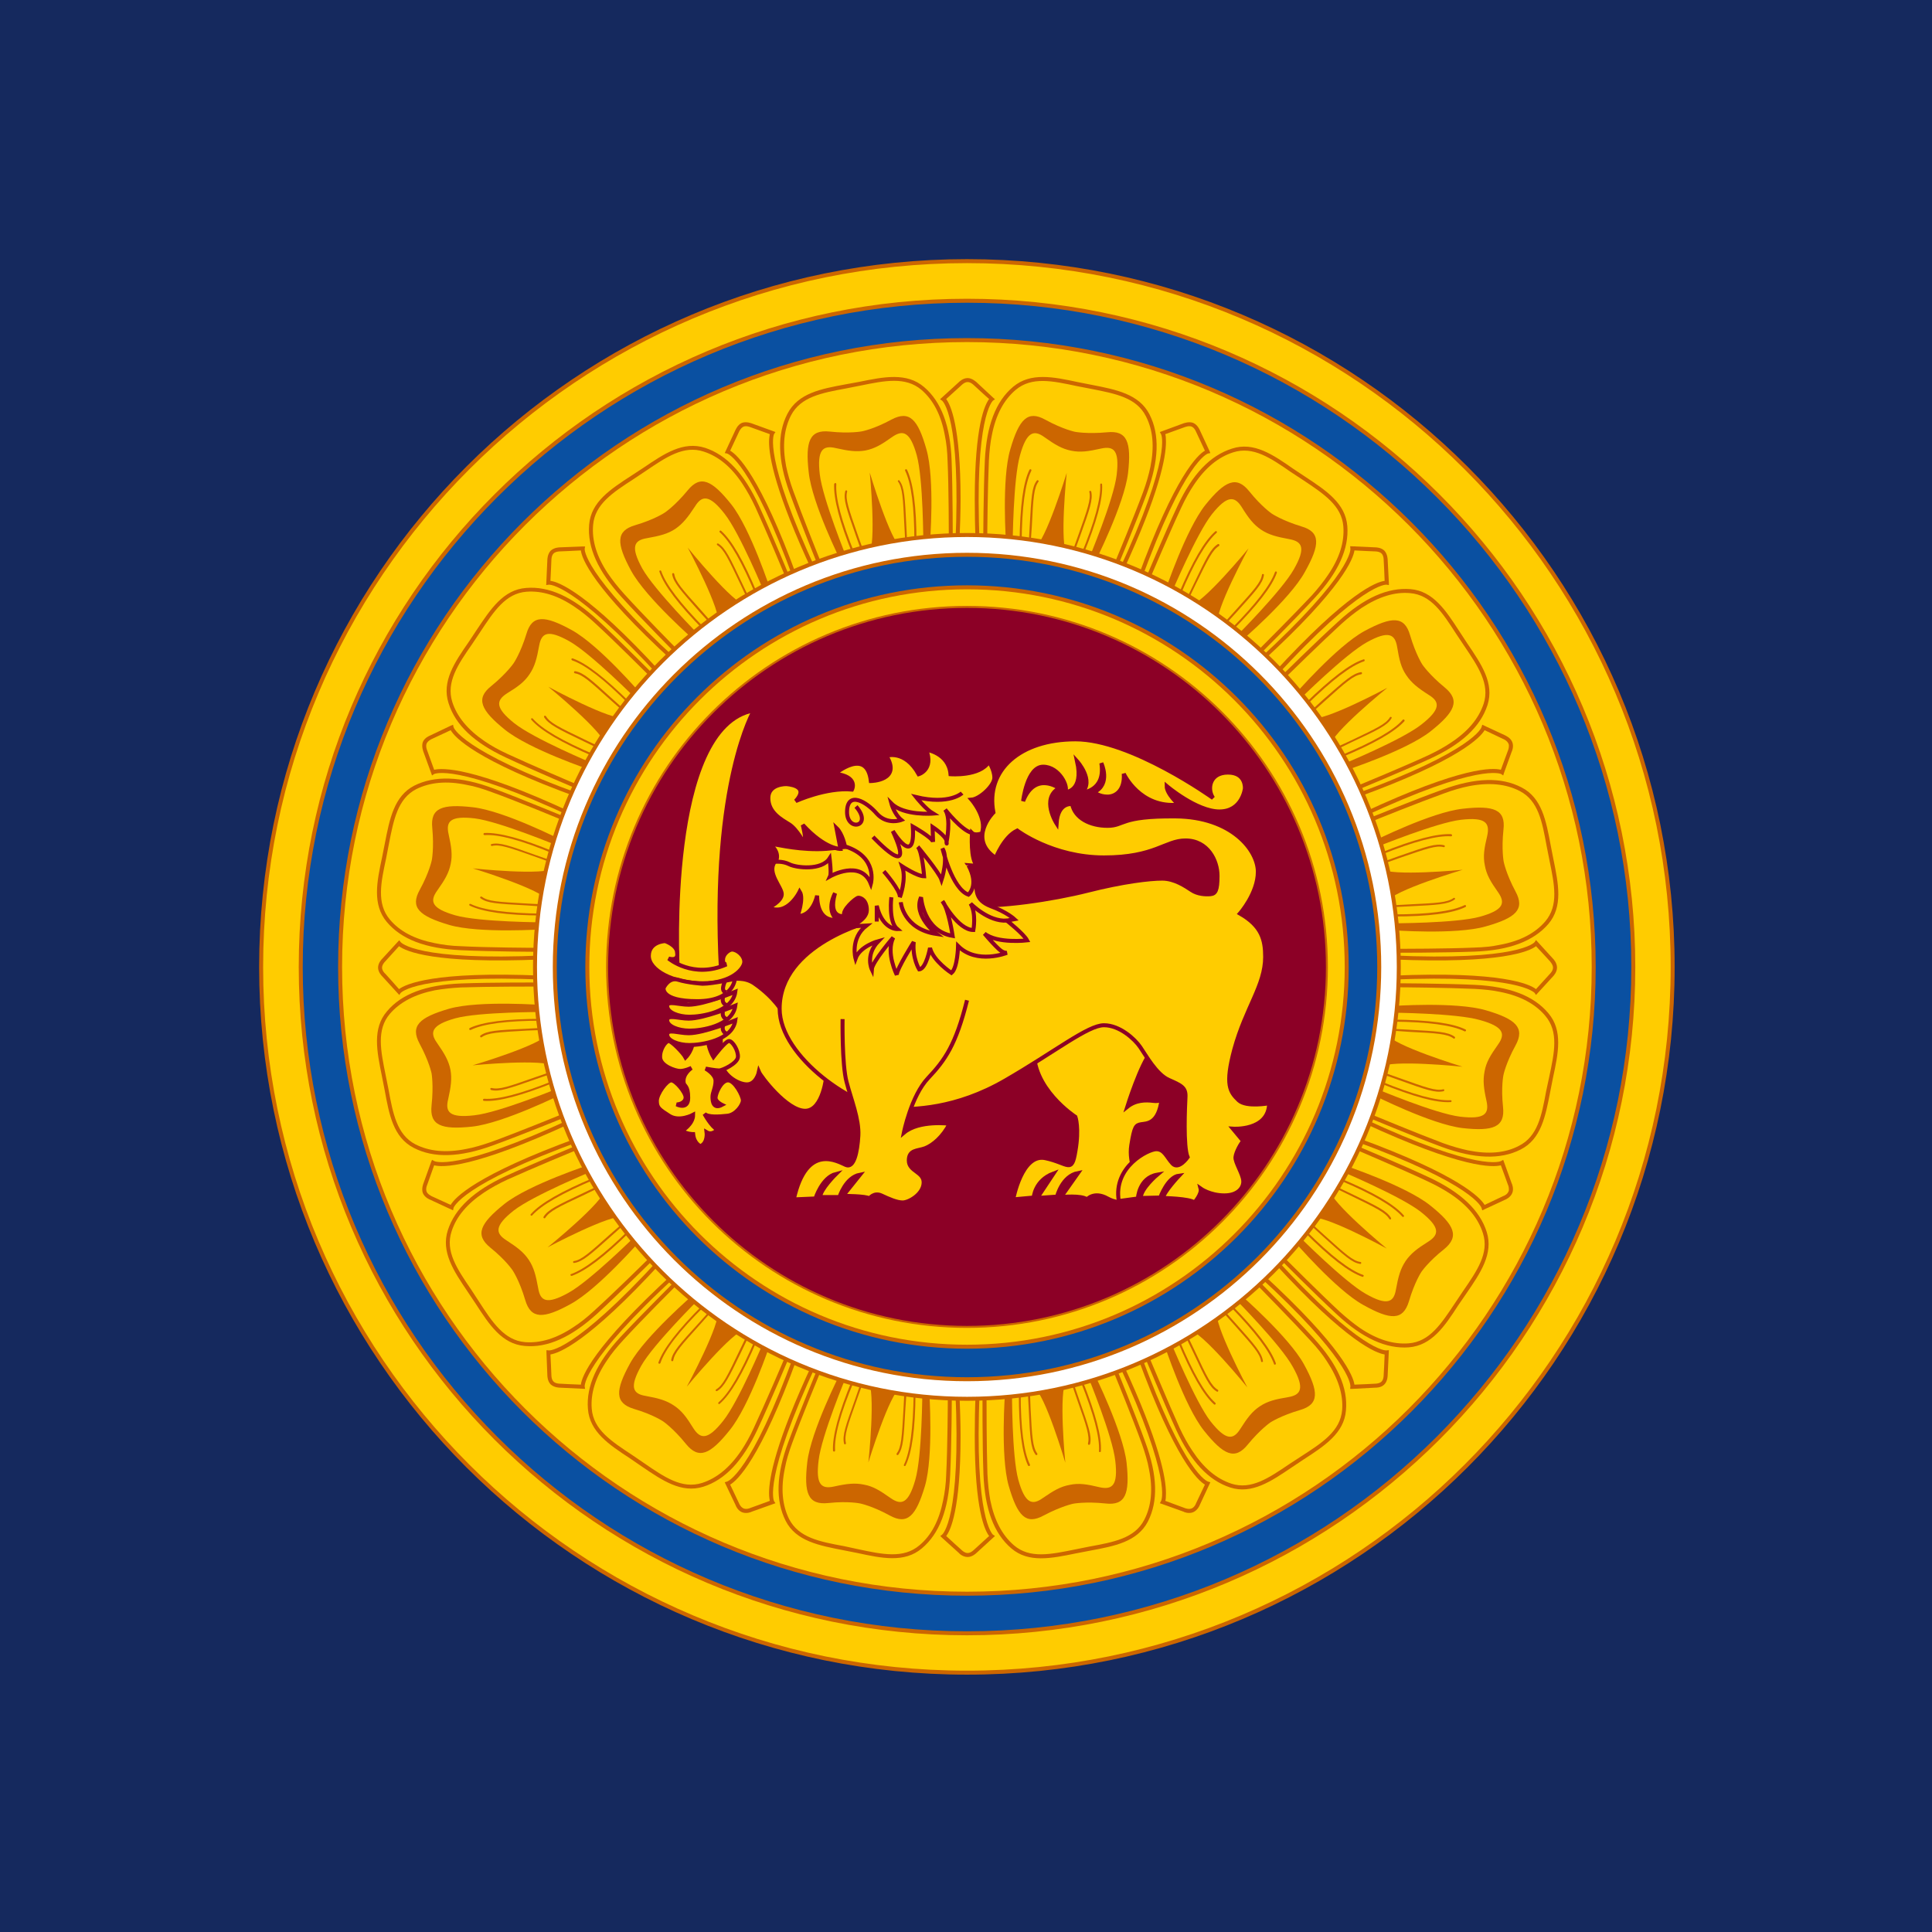 <?xml version="1.0" encoding="UTF-8"?>
<svg xmlns="http://www.w3.org/2000/svg" xmlns:xlink="http://www.w3.org/1999/xlink" width="32px" height="32px" viewBox="0 0 32 32" version="1.1">
<g id="surface1">
<rect x="0" y="0" width="32" height="32" style="fill:rgb(8.235%,16.078%,36.863%);fill-opacity:1;stroke:none;"/>
<path style="fill-rule:nonzero;fill:rgb(100%,80%,0%);fill-opacity:1;stroke-width:0.584;stroke-linecap:butt;stroke-linejoin:miter;stroke:rgb(80%,40%,0%);stroke-opacity:1;stroke-miterlimit:4;" d="M 245.172 141.742 C 245.172 198.881 198.881 245.172 141.742 245.172 C 84.603 245.172 38.277 198.881 38.277 141.742 C 38.277 84.603 84.603 38.277 141.742 38.277 C 198.881 38.277 245.172 84.603 245.172 141.742 Z M 245.172 141.742 " transform="matrix(0.113,0,0,0.113,0,0)"/>
<path style="fill-rule:nonzero;fill:rgb(3.922%,31.373%,63.137%);fill-opacity:1;stroke-width:0.584;stroke-linecap:butt;stroke-linejoin:miter;stroke:rgb(80%,40%,0%);stroke-opacity:1;stroke-miterlimit:4;" d="M 239.403 141.742 C 239.403 195.668 195.668 239.403 141.742 239.403 C 87.781 239.403 44.081 195.668 44.081 141.742 C 44.081 87.781 87.781 44.081 141.742 44.081 C 195.668 44.081 239.403 87.781 239.403 141.742 Z M 239.403 141.742 " transform="matrix(0.113,0,0,0.113,0,0)"/>
<path style="fill-rule:nonzero;fill:rgb(100%,80%,0%);fill-opacity:1;stroke-width:0.584;stroke-linecap:butt;stroke-linejoin:miter;stroke:rgb(80%,40%,0%);stroke-opacity:1;stroke-miterlimit:4;" d="M 233.599 141.742 C 233.599 192.455 192.455 233.599 141.742 233.599 C 90.994 233.599 49.85 192.455 49.85 141.742 C 49.85 90.994 90.994 49.85 141.742 49.85 C 192.455 49.85 233.599 90.994 233.599 141.742 Z M 233.599 141.742 " transform="matrix(0.113,0,0,0.113,0,0)"/>
<path style=" stroke:none;fill-rule:nonzero;fill:rgb(80%,40%,0%);fill-opacity:1;" d="M 14.879 7.957 C 14.871 7.961 14.867 7.973 14.875 7.977 C 14.949 8.082 14.957 8.242 14.98 8.723 L 14.996 9.012 C 14.996 9.02 15.004 9.027 15.012 9.027 C 15.02 9.027 15.027 9.02 15.027 9.008 L 15.012 8.719 C 14.988 8.234 14.98 8.07 14.898 7.961 C 14.895 7.953 14.883 7.949 14.879 7.957 Z M 14.879 7.957 "/>
<path style=" stroke:none;fill-rule:nonzero;fill:rgb(80%,40%,0%);fill-opacity:1;" d="M 15 7.773 C 14.992 7.777 14.988 7.785 14.992 7.797 C 15.094 8.004 15.145 8.395 15.145 8.98 C 15.145 8.988 15.152 8.996 15.164 8.996 C 15.172 8.996 15.18 8.988 15.18 8.98 C 15.18 8.387 15.125 7.996 15.023 7.781 C 15.02 7.773 15.008 7.77 15 7.773 Z M 15 7.773 "/>
<path style=" stroke:none;fill-rule:nonzero;fill:rgb(80%,40%,0%);fill-opacity:1;" d="M 14.336 7.461 C 14.184 7.488 14.055 7.469 13.844 7.422 C 13.629 7.371 13.531 7.449 13.578 7.855 C 13.625 8.262 14.031 9.258 14.031 9.258 L 13.93 9.301 C 13.93 9.301 13.449 8.34 13.395 7.824 C 13.336 7.309 13.41 7.113 13.742 7.148 C 14.074 7.184 14.273 7.145 14.273 7.145 C 14.273 7.145 14.473 7.109 14.766 6.949 C 15.062 6.793 15.203 6.941 15.344 7.441 C 15.488 7.941 15.402 9.012 15.402 9.012 L 15.293 9.012 C 15.293 9.012 15.293 7.934 15.184 7.539 C 15.074 7.148 14.957 7.113 14.777 7.238 C 14.602 7.363 14.488 7.43 14.336 7.461 Z M 14.336 7.461 "/>
<path style=" stroke:none;fill-rule:nonzero;fill:rgb(80%,40%,0%);fill-opacity:1;" d="M 14.406 7.828 C 14.406 7.828 14.523 9.027 14.387 9.188 L 14.934 9.082 C 14.75 8.98 14.406 7.828 14.406 7.828 "/>
<path style=" stroke:none;fill-rule:nonzero;fill:rgb(80%,40%,0%);fill-opacity:1;" d="M 14 8.137 C 13.965 8.27 14.02 8.426 14.18 8.883 L 14.277 9.156 C 14.277 9.164 14.289 9.168 14.297 9.164 C 14.305 9.164 14.309 9.152 14.309 9.145 L 14.211 8.871 C 14.055 8.422 14 8.27 14.031 8.145 C 14.035 8.133 14.027 8.125 14.02 8.121 C 14.012 8.121 14 8.125 14 8.137 Z M 14 8.137 "/>
<path style=" stroke:none;fill-rule:nonzero;fill:rgb(80%,40%,0%);fill-opacity:1;" d="M 13.816 8.016 C 13.805 8.254 13.902 8.637 14.125 9.188 C 14.129 9.195 14.137 9.199 14.145 9.195 C 14.156 9.191 14.16 9.184 14.156 9.172 C 13.938 8.629 13.836 8.25 13.852 8.02 C 13.852 8.008 13.844 8 13.836 8 C 13.828 8 13.82 8.008 13.816 8.016 Z M 13.816 8.016 "/>
<path style=" stroke:none;fill-rule:nonzero;fill:rgb(80%,40%,0%);fill-opacity:1;" d="M 14.234 6.324 L 14 6.367 C 13.598 6.441 13.219 6.512 13.043 6.852 C 12.871 7.184 12.879 7.613 13.078 8.16 C 13.246 8.625 13.566 9.414 13.57 9.422 L 13.582 9.445 L 15.781 9.016 L 15.781 8.988 C 15.781 8.98 15.781 8.129 15.762 7.633 C 15.742 7.055 15.59 6.652 15.305 6.41 C 15.016 6.164 14.637 6.242 14.234 6.324 Z M 14.25 6.387 C 14.652 6.305 14.996 6.234 15.262 6.457 C 15.457 6.625 15.586 6.871 15.648 7.203 C 15.676 7.336 15.691 7.48 15.695 7.637 C 15.715 8.082 15.715 8.816 15.715 8.961 C 15.664 8.973 13.672 9.359 13.621 9.371 C 13.566 9.238 13.293 8.555 13.141 8.137 C 13.086 7.988 13.047 7.848 13.02 7.719 C 12.957 7.383 12.984 7.109 13.102 6.879 C 13.262 6.574 13.609 6.508 14.012 6.434 Z M 14.25 6.387 "/>
<path style=" stroke:none;fill-rule:nonzero;fill:rgb(80%,40%,0%);fill-opacity:1;" d="M 11.875 9.008 C 11.871 9.016 11.875 9.027 11.883 9.031 C 11.992 9.102 12.059 9.246 12.266 9.68 L 12.387 9.938 C 12.395 9.945 12.402 9.949 12.41 9.945 C 12.418 9.941 12.422 9.934 12.418 9.926 L 12.293 9.664 C 12.086 9.227 12.016 9.078 11.898 9.004 C 11.891 9 11.879 9 11.875 9.008 Z M 11.875 9.008 "/>
<path style=" stroke:none;fill-rule:nonzero;fill:rgb(80%,40%,0%);fill-opacity:1;" d="M 11.922 8.793 C 11.914 8.801 11.914 8.812 11.922 8.816 C 12.098 8.973 12.289 9.312 12.516 9.852 C 12.52 9.863 12.531 9.867 12.539 9.863 C 12.547 9.859 12.551 9.848 12.547 9.84 C 12.32 9.293 12.121 8.949 11.945 8.793 C 11.938 8.785 11.926 8.785 11.922 8.793 Z M 11.922 8.793 "/>
<path style=" stroke:none;fill-rule:nonzero;fill:rgb(80%,40%,0%);fill-opacity:1;" d="M 11.188 8.758 C 11.059 8.844 10.93 8.875 10.715 8.914 C 10.5 8.949 10.441 9.055 10.637 9.414 C 10.836 9.77 11.594 10.535 11.594 10.535 L 11.512 10.613 C 11.512 10.613 10.703 9.91 10.453 9.453 C 10.207 9 10.199 8.793 10.52 8.699 C 10.84 8.605 11.008 8.492 11.008 8.492 C 11.008 8.492 11.176 8.383 11.391 8.121 C 11.602 7.863 11.789 7.949 12.113 8.355 C 12.434 8.762 12.766 9.785 12.766 9.785 L 12.664 9.824 C 12.664 9.824 12.254 8.828 12 8.508 C 11.75 8.188 11.625 8.203 11.512 8.387 C 11.395 8.566 11.312 8.672 11.188 8.758 Z M 11.188 8.758 "/>
<path style=" stroke:none;fill-rule:nonzero;fill:rgb(80%,40%,0%);fill-opacity:1;" d="M 11.391 9.07 C 11.391 9.07 11.961 10.133 11.895 10.336 L 12.359 10.027 C 12.148 10.008 11.391 9.07 11.391 9.07 "/>
<path style=" stroke:none;fill-rule:nonzero;fill:rgb(80%,40%,0%);fill-opacity:1;" d="M 11.133 9.512 C 11.156 9.648 11.266 9.77 11.586 10.133 L 11.781 10.348 C 11.785 10.355 11.797 10.355 11.805 10.352 C 11.809 10.344 11.809 10.332 11.805 10.328 L 11.613 10.109 C 11.293 9.754 11.188 9.633 11.168 9.508 C 11.164 9.496 11.156 9.492 11.148 9.492 C 11.137 9.492 11.133 9.504 11.133 9.512 Z M 11.133 9.512 "/>
<path style=" stroke:none;fill-rule:nonzero;fill:rgb(80%,40%,0%);fill-opacity:1;" d="M 10.922 9.469 C 10.996 9.695 11.238 10.012 11.652 10.434 C 11.66 10.441 11.668 10.441 11.676 10.434 C 11.684 10.426 11.684 10.418 11.676 10.41 C 11.266 9.992 11.027 9.68 10.953 9.461 C 10.949 9.453 10.941 9.445 10.93 9.449 C 10.922 9.453 10.918 9.461 10.922 9.469 Z M 10.922 9.469 "/>
<path style=" stroke:none;fill-rule:nonzero;fill:rgb(80%,40%,0%);fill-opacity:1;" d="M 10.66 7.746 L 10.457 7.879 C 10.113 8.102 9.789 8.312 9.758 8.691 C 9.727 9.066 9.902 9.457 10.293 9.887 C 10.625 10.254 11.223 10.855 11.23 10.863 L 11.25 10.883 L 13.117 9.645 L 13.105 9.617 C 13.102 9.609 12.777 8.824 12.57 8.375 C 12.328 7.848 12.035 7.535 11.68 7.418 C 11.316 7.301 11 7.516 10.66 7.746 Z M 10.695 7.801 C 11.035 7.57 11.328 7.371 11.656 7.48 C 11.902 7.559 12.117 7.738 12.301 8.02 C 12.375 8.133 12.445 8.258 12.512 8.402 C 12.699 8.809 12.98 9.484 13.035 9.617 C 12.992 9.648 11.301 10.77 11.258 10.797 C 11.156 10.695 10.641 10.172 10.34 9.84 C 10.234 9.723 10.145 9.609 10.07 9.5 C 9.883 9.219 9.801 8.953 9.824 8.695 C 9.852 8.352 10.152 8.156 10.496 7.934 Z M 10.695 7.801 "/>
<path style=" stroke:none;fill-rule:nonzero;fill:rgb(80%,40%,0%);fill-opacity:1;" d="M 9.508 11.133 C 9.504 11.141 9.512 11.148 9.52 11.152 C 9.648 11.172 9.766 11.281 10.121 11.602 L 10.336 11.793 C 10.344 11.801 10.352 11.801 10.359 11.793 C 10.367 11.785 10.363 11.777 10.359 11.77 L 10.145 11.578 C 9.785 11.25 9.664 11.141 9.527 11.117 C 9.516 11.117 9.508 11.121 9.508 11.133 Z M 9.508 11.133 "/>
<path style=" stroke:none;fill-rule:nonzero;fill:rgb(80%,40%,0%);fill-opacity:1;" d="M 9.465 10.914 C 9.461 10.922 9.469 10.934 9.477 10.938 C 9.695 11.012 10.004 11.25 10.422 11.668 C 10.43 11.672 10.438 11.672 10.445 11.668 C 10.453 11.66 10.453 11.648 10.445 11.645 C 10.023 11.227 9.711 10.984 9.488 10.906 C 9.477 10.902 9.469 10.906 9.465 10.914 Z M 9.465 10.914 "/>
<path style=" stroke:none;fill-rule:nonzero;fill:rgb(80%,40%,0%);fill-opacity:1;" d="M 8.773 11.164 C 8.688 11.293 8.582 11.371 8.398 11.484 C 8.215 11.602 8.199 11.723 8.516 11.977 C 8.836 12.234 9.828 12.648 9.828 12.648 L 9.785 12.754 C 9.785 12.754 8.77 12.414 8.363 12.086 C 7.961 11.762 7.875 11.57 8.137 11.363 C 8.395 11.152 8.508 10.984 8.508 10.984 C 8.508 10.984 8.621 10.82 8.719 10.5 C 8.812 10.18 9.02 10.188 9.473 10.438 C 9.93 10.691 10.625 11.504 10.625 11.504 L 10.547 11.586 C 10.547 11.586 9.785 10.82 9.43 10.621 C 9.074 10.422 8.969 10.48 8.93 10.695 C 8.891 10.91 8.859 11.035 8.773 11.164 Z M 8.773 11.164 "/>
<path style=" stroke:none;fill-rule:nonzero;fill:rgb(80%,40%,0%);fill-opacity:1;" d="M 9.082 11.375 C 9.082 11.375 10.016 12.137 10.031 12.348 L 10.344 11.887 C 10.141 11.949 9.082 11.375 9.082 11.375 "/>
<path style=" stroke:none;fill-rule:nonzero;fill:rgb(80%,40%,0%);fill-opacity:1;" d="M 9.012 11.879 C 9.086 11.996 9.23 12.07 9.672 12.281 L 9.93 12.406 C 9.938 12.41 9.949 12.406 9.953 12.398 C 9.957 12.391 9.953 12.379 9.945 12.375 L 9.684 12.25 C 9.254 12.043 9.109 11.973 9.043 11.863 C 9.035 11.855 9.027 11.852 9.02 11.855 C 9.012 11.859 9.008 11.871 9.012 11.879 Z M 9.012 11.879 "/>
<path style=" stroke:none;fill-rule:nonzero;fill:rgb(80%,40%,0%);fill-opacity:1;" d="M 8.801 11.922 C 8.957 12.102 9.301 12.301 9.844 12.535 C 9.852 12.539 9.863 12.535 9.867 12.523 C 9.871 12.516 9.867 12.508 9.859 12.504 C 9.316 12.273 8.98 12.078 8.824 11.902 C 8.82 11.895 8.809 11.895 8.801 11.898 C 8.797 11.906 8.793 11.918 8.801 11.922 Z M 8.801 11.922 "/>
<path style=" stroke:none;fill-rule:nonzero;fill:rgb(80%,40%,0%);fill-opacity:1;" d="M 7.898 10.43 L 7.766 10.629 C 7.531 10.969 7.312 11.285 7.43 11.648 C 7.543 12.008 7.852 12.301 8.379 12.547 C 8.828 12.758 9.609 13.09 9.621 13.09 L 9.645 13.102 L 10.895 11.242 L 10.875 11.223 C 10.871 11.219 10.27 10.617 9.906 10.277 C 9.48 9.883 9.09 9.707 8.715 9.738 C 8.336 9.766 8.125 10.09 7.898 10.43 Z M 7.953 10.469 C 8.18 10.125 8.375 9.828 8.719 9.801 C 8.977 9.781 9.242 9.863 9.523 10.055 C 9.633 10.129 9.746 10.219 9.863 10.328 C 10.191 10.629 10.707 11.148 10.812 11.25 C 10.781 11.293 9.648 12.977 9.621 13.02 C 9.488 12.965 8.812 12.676 8.406 12.488 C 8.262 12.422 8.137 12.352 8.027 12.277 C 7.746 12.086 7.57 11.871 7.492 11.629 C 7.387 11.297 7.586 11.004 7.82 10.668 Z M 7.953 10.469 "/>
<path style=" stroke:none;fill-rule:nonzero;fill:rgb(80%,40%,0%);fill-opacity:1;" d="M 8.129 14 C 8.133 14.008 8.141 14.012 8.148 14.012 C 8.273 13.98 8.426 14.035 8.879 14.195 L 9.148 14.293 C 9.16 14.297 9.168 14.293 9.172 14.285 C 9.172 14.277 9.168 14.266 9.16 14.262 L 8.887 14.168 C 8.43 14.004 8.277 13.949 8.141 13.98 C 8.133 13.98 8.129 13.992 8.129 14 Z M 8.129 14 "/>
<path style=" stroke:none;fill-rule:nonzero;fill:rgb(80%,40%,0%);fill-opacity:1;" d="M 8.008 13.816 C 8.008 13.824 8.016 13.832 8.027 13.832 C 8.258 13.816 8.637 13.918 9.18 14.145 C 9.188 14.145 9.199 14.141 9.199 14.133 C 9.203 14.125 9.199 14.117 9.191 14.113 C 8.645 13.887 8.262 13.785 8.023 13.797 C 8.016 13.797 8.008 13.805 8.008 13.816 Z M 8.008 13.816 "/>
<path style=" stroke:none;fill-rule:nonzero;fill:rgb(80%,40%,0%);fill-opacity:1;" d="M 7.465 14.309 C 7.434 14.461 7.367 14.574 7.242 14.75 C 7.113 14.93 7.148 15.047 7.539 15.16 C 7.934 15.273 9.008 15.277 9.008 15.277 L 9.008 15.391 C 9.008 15.391 7.938 15.465 7.441 15.32 C 6.941 15.172 6.789 15.031 6.953 14.738 C 7.113 14.445 7.152 14.246 7.152 14.246 C 7.152 14.246 7.191 14.051 7.16 13.715 C 7.125 13.383 7.32 13.312 7.836 13.371 C 8.352 13.43 9.309 13.918 9.309 13.918 L 9.266 14.02 C 9.266 14.02 8.27 13.605 7.863 13.555 C 7.457 13.508 7.383 13.605 7.43 13.816 C 7.477 14.027 7.496 14.16 7.465 14.309 Z M 7.465 14.309 "/>
<path style=" stroke:none;fill-rule:nonzero;fill:rgb(80%,40%,0%);fill-opacity:1;" d="M 7.832 14.383 C 7.832 14.383 8.984 14.734 9.082 14.922 L 9.191 14.375 C 9.031 14.512 7.832 14.383 7.832 14.383 "/>
<path style=" stroke:none;fill-rule:nonzero;fill:rgb(80%,40%,0%);fill-opacity:1;" d="M 7.961 14.879 C 8.07 14.961 8.234 14.969 8.719 14.996 L 9.008 15.016 C 9.02 15.016 9.027 15.008 9.027 15 C 9.027 14.988 9.02 14.98 9.012 14.98 L 8.723 14.965 C 8.246 14.938 8.082 14.93 7.98 14.852 C 7.973 14.848 7.961 14.848 7.957 14.855 C 7.949 14.863 7.953 14.875 7.961 14.879 Z M 7.961 14.879 "/>
<path style=" stroke:none;fill-rule:nonzero;fill:rgb(80%,40%,0%);fill-opacity:1;" d="M 7.781 15 C 7.996 15.105 8.387 15.16 8.98 15.164 C 8.988 15.164 8.996 15.156 8.996 15.148 C 8.996 15.141 8.988 15.133 8.98 15.133 C 8.391 15.125 8.004 15.074 7.797 14.973 C 7.785 14.969 7.777 14.969 7.773 14.98 C 7.77 14.988 7.773 14.996 7.781 15 Z M 7.781 15 "/>
<path style=" stroke:none;fill-rule:nonzero;fill:rgb(80%,40%,0%);fill-opacity:1;" d="M 6.375 13.965 L 6.328 14.203 C 6.242 14.602 6.164 14.98 6.406 15.27 C 6.648 15.559 7.051 15.711 7.629 15.738 C 8.125 15.762 8.977 15.766 8.984 15.766 L 9.012 15.766 L 9.457 13.57 L 9.43 13.559 C 9.422 13.559 8.637 13.23 8.172 13.059 C 7.629 12.855 7.199 12.844 6.863 13.012 C 6.527 13.184 6.453 13.566 6.375 13.965 Z M 6.441 13.98 C 6.52 13.578 6.586 13.23 6.895 13.07 C 7.125 12.957 7.398 12.93 7.73 13 C 7.863 13.023 8 13.066 8.148 13.121 C 8.57 13.273 9.246 13.555 9.379 13.609 C 9.371 13.664 8.969 15.648 8.957 15.699 C 8.812 15.699 8.078 15.695 7.633 15.672 C 7.473 15.668 7.332 15.648 7.199 15.621 C 6.867 15.555 6.621 15.426 6.457 15.23 C 6.234 14.965 6.309 14.617 6.395 14.219 Z M 6.441 13.98 "/>
<path style=" stroke:none;fill-rule:nonzero;fill:rgb(80%,40%,0%);fill-opacity:1;" d="M 7.957 17.176 C 7.961 17.184 7.973 17.184 7.977 17.18 C 8.082 17.105 8.242 17.098 8.723 17.07 L 9.012 17.059 C 9.02 17.059 9.027 17.051 9.027 17.039 C 9.023 17.031 9.02 17.023 9.008 17.023 L 8.719 17.039 C 8.234 17.062 8.07 17.07 7.957 17.152 C 7.953 17.156 7.949 17.168 7.957 17.176 Z M 7.957 17.176 "/>
<path style=" stroke:none;fill-rule:nonzero;fill:rgb(80%,40%,0%);fill-opacity:1;" d="M 7.773 17.051 C 7.777 17.059 7.785 17.062 7.797 17.059 C 8.004 16.957 8.395 16.906 8.98 16.906 C 8.988 16.906 8.996 16.898 8.996 16.891 C 8.996 16.879 8.988 16.875 8.98 16.875 C 8.387 16.875 7.996 16.926 7.781 17.027 C 7.773 17.031 7.77 17.043 7.773 17.051 Z M 7.773 17.051 "/>
<path style=" stroke:none;fill-rule:nonzero;fill:rgb(80%,40%,0%);fill-opacity:1;" d="M 7.461 17.719 C 7.488 17.867 7.469 18 7.422 18.211 C 7.371 18.422 7.449 18.52 7.855 18.473 C 8.262 18.43 9.258 18.02 9.258 18.02 L 9.301 18.125 C 9.301 18.125 8.34 18.602 7.824 18.66 C 7.309 18.715 7.113 18.641 7.148 18.309 C 7.184 17.977 7.148 17.777 7.148 17.777 C 7.148 17.777 7.109 17.582 6.949 17.285 C 6.793 16.992 6.941 16.852 7.441 16.707 C 7.941 16.566 9.012 16.648 9.012 16.648 L 9.012 16.762 C 9.012 16.762 7.934 16.758 7.539 16.867 C 7.148 16.977 7.113 17.098 7.238 17.273 C 7.363 17.453 7.43 17.566 7.461 17.719 Z M 7.461 17.719 "/>
<path style=" stroke:none;fill-rule:nonzero;fill:rgb(80%,40%,0%);fill-opacity:1;" d="M 7.828 17.645 C 7.828 17.645 9.027 17.527 9.188 17.664 L 9.082 17.117 C 8.98 17.305 7.828 17.645 7.828 17.645 "/>
<path style=" stroke:none;fill-rule:nonzero;fill:rgb(80%,40%,0%);fill-opacity:1;" d="M 8.137 18.055 C 8.27 18.086 8.426 18.031 8.883 17.871 L 9.156 17.777 C 9.164 17.773 9.168 17.766 9.164 17.754 C 9.164 17.746 9.152 17.742 9.145 17.746 L 8.871 17.84 C 8.418 18 8.27 18.051 8.141 18.02 C 8.133 18.02 8.125 18.023 8.121 18.031 C 8.121 18.043 8.125 18.051 8.137 18.055 Z M 8.137 18.055 "/>
<path style=" stroke:none;fill-rule:nonzero;fill:rgb(80%,40%,0%);fill-opacity:1;" d="M 8.016 18.234 C 8.254 18.25 8.637 18.148 9.188 17.926 C 9.195 17.926 9.199 17.914 9.195 17.906 C 9.191 17.898 9.184 17.895 9.172 17.898 C 8.629 18.117 8.25 18.215 8.02 18.199 C 8.008 18.199 8 18.207 8 18.215 C 8 18.227 8.008 18.234 8.016 18.234 Z M 8.016 18.234 "/>
<path style=" stroke:none;fill-rule:nonzero;fill:rgb(80%,40%,0%);fill-opacity:1;" d="M 6.324 17.816 L 6.371 18.055 C 6.445 18.457 6.512 18.836 6.852 19.012 C 7.184 19.184 7.613 19.172 8.16 18.973 C 8.625 18.805 9.414 18.484 9.422 18.48 L 9.445 18.473 L 9.016 16.273 L 8.988 16.273 C 8.98 16.273 8.129 16.27 7.637 16.289 C 7.055 16.312 6.652 16.461 6.41 16.75 C 6.164 17.035 6.242 17.414 6.324 17.816 Z M 6.387 17.805 C 6.305 17.402 6.234 17.055 6.457 16.793 C 6.625 16.598 6.871 16.469 7.203 16.402 C 7.336 16.379 7.48 16.363 7.637 16.355 C 8.082 16.34 8.816 16.34 8.961 16.34 C 8.973 16.391 9.359 18.379 9.371 18.43 C 9.238 18.484 8.555 18.762 8.137 18.914 C 7.988 18.965 7.848 19.008 7.719 19.031 C 7.383 19.098 7.109 19.07 6.879 18.953 C 6.574 18.793 6.508 18.445 6.434 18.039 Z M 6.387 17.805 "/>
<path style=" stroke:none;fill-rule:nonzero;fill:rgb(80%,40%,0%);fill-opacity:1;" d="M 9.008 20.176 C 9.016 20.18 9.027 20.18 9.031 20.172 C 9.102 20.062 9.246 19.992 9.68 19.789 L 9.938 19.664 C 9.949 19.66 9.949 19.648 9.945 19.641 C 9.941 19.633 9.934 19.629 9.926 19.633 L 9.664 19.758 C 9.227 19.965 9.078 20.035 9.004 20.152 C 9 20.16 9 20.172 9.008 20.176 Z M 9.008 20.176 "/>
<path style=" stroke:none;fill-rule:nonzero;fill:rgb(80%,40%,0%);fill-opacity:1;" d="M 8.793 20.133 C 8.801 20.137 8.812 20.137 8.816 20.129 C 8.973 19.957 9.312 19.762 9.852 19.535 C 9.863 19.531 9.867 19.523 9.863 19.516 C 9.859 19.508 9.848 19.504 9.84 19.504 C 9.293 19.734 8.949 19.93 8.793 20.109 C 8.785 20.113 8.785 20.125 8.793 20.133 Z M 8.793 20.133 "/>
<path style=" stroke:none;fill-rule:nonzero;fill:rgb(80%,40%,0%);fill-opacity:1;" d="M 8.758 20.867 C 8.844 20.996 8.875 21.125 8.914 21.336 C 8.949 21.551 9.055 21.613 9.414 21.414 C 9.77 21.219 10.535 20.461 10.535 20.461 L 10.613 20.539 C 10.613 20.539 9.91 21.348 9.453 21.598 C 9 21.848 8.793 21.852 8.699 21.531 C 8.605 21.211 8.492 21.043 8.492 21.043 C 8.492 21.043 8.383 20.875 8.121 20.664 C 7.863 20.453 7.949 20.266 8.355 19.941 C 8.762 19.617 9.785 19.285 9.785 19.285 L 9.824 19.391 C 9.824 19.391 8.828 19.801 8.508 20.051 C 8.188 20.305 8.203 20.426 8.387 20.543 C 8.566 20.66 8.672 20.738 8.758 20.867 Z M 8.758 20.867 "/>
<path style=" stroke:none;fill-rule:nonzero;fill:rgb(80%,40%,0%);fill-opacity:1;" d="M 9.07 20.66 C 9.07 20.66 10.133 20.094 10.336 20.156 L 10.027 19.691 C 10.008 19.902 9.07 20.66 9.07 20.66 "/>
<path style=" stroke:none;fill-rule:nonzero;fill:rgb(80%,40%,0%);fill-opacity:1;" d="M 9.512 20.918 C 9.648 20.898 9.77 20.789 10.133 20.465 L 10.348 20.273 C 10.355 20.266 10.355 20.258 10.352 20.25 C 10.344 20.242 10.332 20.242 10.328 20.25 L 10.109 20.441 C 9.754 20.758 9.633 20.867 9.508 20.887 C 9.496 20.887 9.492 20.895 9.492 20.906 C 9.492 20.914 9.504 20.922 9.512 20.918 Z M 9.512 20.918 "/>
<path style=" stroke:none;fill-rule:nonzero;fill:rgb(80%,40%,0%);fill-opacity:1;" d="M 9.469 21.133 C 9.695 21.055 10.012 20.816 10.434 20.402 C 10.441 20.395 10.441 20.383 10.434 20.379 C 10.43 20.371 10.418 20.371 10.41 20.379 C 9.992 20.789 9.68 21.023 9.461 21.102 C 9.453 21.102 9.445 21.113 9.449 21.121 C 9.453 21.129 9.461 21.133 9.469 21.133 Z M 9.469 21.133 "/>
<path style=" stroke:none;fill-rule:nonzero;fill:rgb(80%,40%,0%);fill-opacity:1;" d="M 7.746 21.395 L 7.879 21.594 C 8.102 21.938 8.312 22.262 8.691 22.293 C 9.066 22.328 9.457 22.152 9.887 21.762 C 10.254 21.426 10.855 20.828 10.863 20.824 L 10.883 20.805 L 9.645 18.938 L 9.617 18.945 C 9.609 18.949 8.824 19.273 8.375 19.48 C 7.848 19.723 7.535 20.016 7.418 20.375 C 7.301 20.734 7.516 21.055 7.746 21.395 Z M 7.801 21.355 C 7.57 21.016 7.371 20.723 7.48 20.395 C 7.559 20.148 7.738 19.938 8.02 19.75 C 8.133 19.676 8.258 19.605 8.402 19.539 C 8.809 19.355 9.484 19.074 9.617 19.02 C 9.648 19.062 10.77 20.75 10.797 20.793 C 10.695 20.895 10.172 21.41 9.84 21.711 C 9.723 21.82 9.609 21.91 9.5 21.98 C 9.219 22.168 8.953 22.25 8.695 22.23 C 8.352 22.199 8.156 21.902 7.934 21.559 Z M 7.801 21.355 "/>
<path style=" stroke:none;fill-rule:nonzero;fill:rgb(80%,40%,0%);fill-opacity:1;" d="M 11.133 22.547 C 11.141 22.547 11.148 22.543 11.152 22.531 C 11.172 22.406 11.281 22.285 11.602 21.93 L 11.793 21.715 C 11.801 21.711 11.801 21.699 11.793 21.695 C 11.785 21.688 11.777 21.688 11.77 21.695 L 11.578 21.91 C 11.25 22.27 11.141 22.391 11.117 22.527 C 11.117 22.535 11.121 22.543 11.133 22.547 Z M 11.133 22.547 "/>
<path style=" stroke:none;fill-rule:nonzero;fill:rgb(80%,40%,0%);fill-opacity:1;" d="M 10.914 22.586 C 10.922 22.59 10.934 22.586 10.938 22.578 C 11.012 22.355 11.25 22.047 11.668 21.633 C 11.672 21.625 11.672 21.613 11.668 21.609 C 11.66 21.602 11.648 21.602 11.645 21.609 C 11.227 22.027 10.984 22.34 10.906 22.566 C 10.902 22.574 10.906 22.582 10.914 22.586 Z M 10.914 22.586 "/>
<path style=" stroke:none;fill-rule:nonzero;fill:rgb(80%,40%,0%);fill-opacity:1;" d="M 11.164 23.281 C 11.293 23.367 11.371 23.473 11.484 23.656 C 11.602 23.84 11.723 23.855 11.977 23.535 C 12.234 23.215 12.648 22.223 12.648 22.223 L 12.754 22.266 C 12.754 22.266 12.414 23.285 12.086 23.688 C 11.762 24.094 11.574 24.176 11.363 23.918 C 11.152 23.656 10.984 23.543 10.984 23.543 C 10.984 23.543 10.82 23.43 10.5 23.336 C 10.18 23.238 10.188 23.031 10.438 22.578 C 10.691 22.125 11.504 21.426 11.504 21.426 L 11.586 21.508 C 11.586 21.508 10.82 22.266 10.621 22.621 C 10.422 22.977 10.48 23.086 10.695 23.121 C 10.91 23.16 11.035 23.195 11.164 23.281 Z M 11.164 23.281 "/>
<path style=" stroke:none;fill-rule:nonzero;fill:rgb(80%,40%,0%);fill-opacity:1;" d="M 11.375 22.969 C 11.375 22.969 12.137 22.039 12.348 22.02 L 11.887 21.707 C 11.949 21.91 11.375 22.969 11.375 22.969 "/>
<path style=" stroke:none;fill-rule:nonzero;fill:rgb(80%,40%,0%);fill-opacity:1;" d="M 11.879 23.039 C 11.996 22.969 12.07 22.82 12.281 22.383 L 12.406 22.121 C 12.41 22.113 12.406 22.105 12.398 22.102 C 12.391 22.098 12.379 22.102 12.375 22.109 L 12.25 22.367 C 12.043 22.801 11.973 22.945 11.863 23.012 C 11.855 23.016 11.852 23.027 11.855 23.035 C 11.863 23.043 11.871 23.043 11.879 23.039 Z M 11.879 23.039 "/>
<path style=" stroke:none;fill-rule:nonzero;fill:rgb(80%,40%,0%);fill-opacity:1;" d="M 11.922 23.25 C 12.102 23.094 12.301 22.754 12.535 22.207 C 12.539 22.199 12.535 22.191 12.523 22.188 C 12.516 22.184 12.508 22.188 12.504 22.195 C 12.273 22.734 12.078 23.074 11.902 23.227 C 11.895 23.234 11.895 23.242 11.898 23.25 C 11.906 23.258 11.918 23.258 11.922 23.25 Z M 11.922 23.25 "/>
<path style=" stroke:none;fill-rule:nonzero;fill:rgb(80%,40%,0%);fill-opacity:1;" d="M 10.43 24.152 L 10.629 24.289 C 10.969 24.52 11.285 24.738 11.648 24.625 C 12.008 24.512 12.301 24.199 12.547 23.676 C 12.758 23.227 13.086 22.441 13.09 22.434 L 13.102 22.41 L 11.242 21.156 L 11.223 21.176 C 11.219 21.184 10.617 21.781 10.277 22.145 C 9.883 22.57 9.707 22.961 9.738 23.336 C 9.766 23.715 10.09 23.93 10.43 24.152 Z M 10.469 24.098 C 10.125 23.871 9.828 23.68 9.801 23.332 C 9.781 23.078 9.863 22.812 10.055 22.531 C 10.129 22.418 10.219 22.309 10.328 22.191 C 10.629 21.863 11.148 21.344 11.25 21.242 C 11.297 21.27 12.977 22.402 13.02 22.434 C 12.965 22.566 12.676 23.242 12.488 23.645 C 12.422 23.789 12.352 23.914 12.277 24.027 C 12.086 24.309 11.871 24.484 11.629 24.562 C 11.297 24.668 11.004 24.465 10.668 24.234 Z M 10.469 24.098 "/>
<path style=" stroke:none;fill-rule:nonzero;fill:rgb(80%,40%,0%);fill-opacity:1;" d="M 14 23.922 C 14.008 23.922 14.012 23.91 14.012 23.902 C 13.98 23.777 14.035 23.625 14.195 23.176 L 14.293 22.902 C 14.297 22.895 14.293 22.883 14.285 22.883 C 14.277 22.879 14.266 22.883 14.262 22.891 L 14.168 23.164 C 14.004 23.621 13.949 23.773 13.98 23.91 C 13.98 23.918 13.992 23.926 14 23.922 Z M 14 23.922 "/>
<path style=" stroke:none;fill-rule:nonzero;fill:rgb(80%,40%,0%);fill-opacity:1;" d="M 13.816 24.043 C 13.824 24.043 13.832 24.035 13.832 24.027 C 13.816 23.793 13.918 23.414 14.145 22.875 C 14.145 22.863 14.141 22.855 14.133 22.852 C 14.125 22.848 14.117 22.852 14.113 22.859 C 13.887 23.41 13.785 23.789 13.797 24.027 C 13.797 24.035 13.805 24.043 13.816 24.043 Z M 13.816 24.043 "/>
<path style=" stroke:none;fill-rule:nonzero;fill:rgb(80%,40%,0%);fill-opacity:1;" d="M 14.309 24.59 C 14.461 24.617 14.574 24.688 14.75 24.812 C 14.93 24.938 15.047 24.906 15.16 24.512 C 15.273 24.121 15.277 23.043 15.277 23.043 L 15.391 23.043 C 15.391 23.043 15.465 24.113 15.32 24.613 C 15.172 25.109 15.031 25.262 14.738 25.102 C 14.445 24.941 14.246 24.902 14.246 24.902 C 14.246 24.902 14.051 24.859 13.719 24.895 C 13.383 24.93 13.312 24.734 13.371 24.219 C 13.43 23.703 13.918 22.746 13.918 22.746 L 14.02 22.789 C 14.02 22.789 13.605 23.781 13.559 24.188 C 13.508 24.594 13.605 24.668 13.816 24.621 C 14.027 24.574 14.16 24.559 14.309 24.59 Z M 14.309 24.59 "/>
<path style=" stroke:none;fill-rule:nonzero;fill:rgb(80%,40%,0%);fill-opacity:1;" d="M 14.383 24.223 C 14.383 24.223 14.734 23.07 14.922 22.973 L 14.375 22.859 C 14.512 23.023 14.383 24.223 14.383 24.223 "/>
<path style=" stroke:none;fill-rule:nonzero;fill:rgb(80%,40%,0%);fill-opacity:1;" d="M 14.879 24.094 C 14.961 23.98 14.969 23.816 14.996 23.332 L 15.016 23.043 C 15.016 23.035 15.008 23.027 15 23.027 C 14.988 23.027 14.98 23.031 14.98 23.043 L 14.965 23.332 C 14.938 23.809 14.93 23.969 14.852 24.074 C 14.848 24.082 14.848 24.09 14.855 24.098 C 14.863 24.102 14.875 24.102 14.879 24.094 Z M 14.879 24.094 "/>
<path style=" stroke:none;fill-rule:nonzero;fill:rgb(80%,40%,0%);fill-opacity:1;" d="M 15 24.273 C 15.105 24.059 15.16 23.668 15.164 23.074 C 15.164 23.066 15.156 23.059 15.148 23.059 C 15.141 23.059 15.133 23.062 15.133 23.074 C 15.125 23.66 15.074 24.047 14.973 24.258 C 14.969 24.266 14.969 24.277 14.977 24.281 C 14.988 24.285 14.996 24.281 15 24.273 Z M 15 24.273 "/>
<path style=" stroke:none;fill-rule:nonzero;fill:rgb(80%,40%,0%);fill-opacity:1;" d="M 13.965 25.676 L 14.203 25.723 C 14.602 25.809 14.98 25.891 15.27 25.645 C 15.559 25.402 15.711 25.004 15.738 24.422 C 15.762 23.93 15.766 23.078 15.766 23.07 L 15.766 23.043 L 13.57 22.598 L 13.559 22.621 C 13.559 22.629 13.23 23.414 13.059 23.879 C 12.855 24.426 12.844 24.852 13.012 25.188 C 13.184 25.527 13.566 25.598 13.965 25.676 Z M 13.98 25.609 C 13.578 25.535 13.23 25.469 13.07 25.16 C 12.957 24.93 12.93 24.652 13 24.32 C 13.023 24.191 13.066 24.051 13.121 23.902 C 13.273 23.484 13.555 22.805 13.609 22.672 C 13.664 22.684 15.648 23.086 15.699 23.098 C 15.699 23.242 15.695 23.973 15.672 24.422 C 15.668 24.578 15.648 24.723 15.621 24.852 C 15.555 25.184 15.426 25.43 15.23 25.594 C 14.965 25.82 14.617 25.746 14.215 25.66 Z M 13.98 25.609 "/>
<path style=" stroke:none;fill-rule:nonzero;fill:rgb(80%,40%,0%);fill-opacity:1;" d="M 17.176 24.098 C 17.184 24.094 17.184 24.082 17.18 24.074 C 17.105 23.969 17.094 23.809 17.07 23.332 L 17.059 23.043 C 17.059 23.031 17.051 23.027 17.039 23.027 C 17.031 23.027 17.023 23.035 17.023 23.043 L 17.039 23.332 C 17.062 23.816 17.07 23.98 17.152 24.094 C 17.156 24.102 17.168 24.102 17.176 24.098 Z M 17.176 24.098 "/>
<path style=" stroke:none;fill-rule:nonzero;fill:rgb(80%,40%,0%);fill-opacity:1;" d="M 17.051 24.281 C 17.059 24.277 17.062 24.266 17.059 24.258 C 16.957 24.047 16.906 23.66 16.906 23.074 C 16.906 23.062 16.898 23.055 16.891 23.055 C 16.879 23.055 16.875 23.062 16.875 23.074 C 16.875 23.664 16.926 24.059 17.027 24.273 C 17.031 24.281 17.043 24.285 17.051 24.281 Z M 17.051 24.281 "/>
<path style=" stroke:none;fill-rule:nonzero;fill:rgb(80%,40%,0%);fill-opacity:1;" d="M 17.719 24.594 C 17.867 24.562 18 24.582 18.211 24.633 C 18.422 24.68 18.52 24.605 18.473 24.199 C 18.43 23.793 18.02 22.797 18.02 22.797 L 18.125 22.754 C 18.125 22.754 18.602 23.715 18.66 24.23 C 18.715 24.746 18.641 24.941 18.309 24.902 C 17.977 24.867 17.777 24.906 17.777 24.906 C 17.777 24.906 17.582 24.945 17.285 25.102 C 16.992 25.262 16.852 25.109 16.707 24.609 C 16.566 24.113 16.648 23.043 16.648 23.043 L 16.762 23.043 C 16.762 23.043 16.758 24.117 16.867 24.512 C 16.977 24.906 17.098 24.938 17.273 24.812 C 17.453 24.688 17.566 24.621 17.719 24.594 Z M 17.719 24.594 "/>
<path style=" stroke:none;fill-rule:nonzero;fill:rgb(80%,40%,0%);fill-opacity:1;" d="M 17.645 24.227 C 17.645 24.227 17.527 23.027 17.664 22.867 L 17.117 22.973 C 17.305 23.07 17.645 24.227 17.645 24.227 "/>
<path style=" stroke:none;fill-rule:nonzero;fill:rgb(80%,40%,0%);fill-opacity:1;" d="M 18.055 23.918 C 18.086 23.781 18.031 23.629 17.871 23.172 L 17.777 22.898 C 17.773 22.891 17.766 22.883 17.754 22.887 C 17.746 22.891 17.742 22.898 17.746 22.906 L 17.84 23.18 C 18 23.633 18.051 23.785 18.02 23.91 C 18.02 23.918 18.023 23.93 18.031 23.93 C 18.043 23.934 18.051 23.926 18.055 23.918 Z M 18.055 23.918 "/>
<path style=" stroke:none;fill-rule:nonzero;fill:rgb(80%,40%,0%);fill-opacity:1;" d="M 18.234 24.035 C 18.25 23.801 18.148 23.418 17.93 22.867 C 17.926 22.859 17.914 22.855 17.906 22.859 C 17.898 22.859 17.895 22.871 17.898 22.879 C 18.117 23.426 18.215 23.801 18.203 24.035 C 18.199 24.043 18.207 24.051 18.215 24.051 C 18.227 24.051 18.234 24.047 18.234 24.035 Z M 18.234 24.035 "/>
<path style=" stroke:none;fill-rule:nonzero;fill:rgb(80%,40%,0%);fill-opacity:1;" d="M 17.816 25.73 L 18.055 25.684 C 18.457 25.609 18.836 25.539 19.012 25.203 C 19.184 24.867 19.172 24.438 18.973 23.895 C 18.805 23.426 18.484 22.641 18.48 22.633 L 18.473 22.605 L 16.273 23.035 L 16.273 23.062 C 16.273 23.07 16.27 23.922 16.289 24.418 C 16.312 24.996 16.461 25.398 16.75 25.645 C 17.035 25.891 17.414 25.812 17.816 25.73 Z M 17.805 25.664 C 17.402 25.746 17.055 25.82 16.793 25.594 C 16.598 25.426 16.469 25.18 16.402 24.848 C 16.379 24.719 16.363 24.574 16.355 24.414 C 16.34 23.969 16.34 23.234 16.34 23.09 C 16.391 23.082 18.379 22.691 18.43 22.684 C 18.484 22.816 18.762 23.496 18.914 23.918 C 18.965 24.066 19.008 24.203 19.031 24.336 C 19.098 24.668 19.07 24.945 18.953 25.172 C 18.793 25.48 18.445 25.543 18.039 25.617 Z M 17.805 25.664 "/>
<path style=" stroke:none;fill-rule:nonzero;fill:rgb(80%,40%,0%);fill-opacity:1;" d="M 20.176 23.043 C 20.18 23.035 20.18 23.023 20.172 23.02 C 20.062 22.953 19.992 22.809 19.789 22.375 L 19.664 22.113 C 19.66 22.105 19.648 22.102 19.641 22.105 C 19.633 22.109 19.629 22.121 19.633 22.129 L 19.758 22.387 C 19.965 22.828 20.035 22.977 20.152 23.047 C 20.16 23.055 20.172 23.051 20.176 23.043 Z M 20.176 23.043 "/>
<path style=" stroke:none;fill-rule:nonzero;fill:rgb(80%,40%,0%);fill-opacity:1;" d="M 20.133 23.258 C 20.137 23.254 20.137 23.242 20.129 23.234 C 19.957 23.082 19.762 22.742 19.535 22.199 C 19.531 22.191 19.523 22.188 19.516 22.191 C 19.508 22.195 19.504 22.203 19.504 22.211 C 19.734 22.758 19.93 23.102 20.109 23.262 C 20.113 23.266 20.125 23.266 20.133 23.258 Z M 20.133 23.258 "/>
<path style=" stroke:none;fill-rule:nonzero;fill:rgb(80%,40%,0%);fill-opacity:1;" d="M 20.867 23.293 C 20.996 23.207 21.125 23.176 21.336 23.141 C 21.551 23.105 21.613 22.996 21.414 22.641 C 21.219 22.281 20.461 21.516 20.461 21.516 L 20.539 21.438 C 20.539 21.438 21.348 22.141 21.598 22.598 C 21.848 23.055 21.852 23.262 21.531 23.355 C 21.211 23.449 21.043 23.559 21.043 23.559 C 21.043 23.559 20.875 23.672 20.664 23.93 C 20.453 24.188 20.266 24.102 19.941 23.695 C 19.617 23.289 19.285 22.27 19.285 22.27 L 19.391 22.227 C 19.391 22.227 19.801 23.223 20.051 23.543 C 20.305 23.863 20.426 23.852 20.543 23.668 C 20.66 23.484 20.738 23.379 20.867 23.293 Z M 20.867 23.293 "/>
<path style=" stroke:none;fill-rule:nonzero;fill:rgb(80%,40%,0%);fill-opacity:1;" d="M 20.66 22.98 C 20.66 22.98 20.094 21.918 20.156 21.719 L 19.691 22.027 C 19.902 22.043 20.66 22.98 20.66 22.98 "/>
<path style=" stroke:none;fill-rule:nonzero;fill:rgb(80%,40%,0%);fill-opacity:1;" d="M 20.918 22.543 C 20.898 22.406 20.789 22.281 20.465 21.918 L 20.273 21.703 C 20.266 21.699 20.258 21.695 20.25 21.703 C 20.242 21.707 20.242 21.719 20.25 21.727 L 20.441 21.941 C 20.758 22.297 20.867 22.418 20.887 22.547 C 20.887 22.555 20.895 22.562 20.906 22.559 C 20.914 22.559 20.922 22.551 20.918 22.543 Z M 20.918 22.543 "/>
<path style=" stroke:none;fill-rule:nonzero;fill:rgb(80%,40%,0%);fill-opacity:1;" d="M 21.133 22.582 C 21.055 22.355 20.816 22.043 20.402 21.617 C 20.395 21.613 20.383 21.613 20.379 21.617 C 20.371 21.625 20.371 21.637 20.379 21.641 C 20.789 22.062 21.023 22.371 21.102 22.594 C 21.102 22.602 21.113 22.605 21.121 22.602 C 21.129 22.602 21.133 22.59 21.133 22.582 Z M 21.133 22.582 "/>
<path style=" stroke:none;fill-rule:nonzero;fill:rgb(80%,40%,0%);fill-opacity:1;" d="M 21.395 24.305 L 21.594 24.172 C 21.938 23.949 22.262 23.738 22.293 23.363 C 22.328 22.984 22.152 22.594 21.762 22.168 C 21.426 21.801 20.828 21.195 20.824 21.191 L 20.805 21.172 L 18.938 22.41 L 18.945 22.434 C 18.949 22.441 19.273 23.227 19.48 23.68 C 19.723 24.207 20.016 24.52 20.375 24.637 C 20.734 24.754 21.055 24.535 21.395 24.305 Z M 21.355 24.25 C 21.016 24.48 20.723 24.68 20.395 24.574 C 20.148 24.492 19.938 24.316 19.75 24.031 C 19.676 23.922 19.605 23.793 19.539 23.652 C 19.355 23.246 19.074 22.566 19.016 22.434 C 19.062 22.406 20.75 21.285 20.793 21.254 C 20.895 21.359 21.41 21.883 21.711 22.211 C 21.82 22.328 21.91 22.441 21.98 22.551 C 22.168 22.836 22.25 23.102 22.23 23.355 C 22.199 23.703 21.902 23.895 21.559 24.117 Z M 21.355 24.25 "/>
<path style=" stroke:none;fill-rule:nonzero;fill:rgb(80%,40%,0%);fill-opacity:1;" d="M 22.547 20.922 C 22.547 20.91 22.543 20.902 22.531 20.902 C 22.406 20.883 22.285 20.773 21.93 20.453 L 21.715 20.258 C 21.711 20.25 21.699 20.254 21.695 20.258 C 21.688 20.266 21.688 20.277 21.695 20.281 L 21.91 20.477 C 22.27 20.801 22.391 20.914 22.527 20.934 C 22.535 20.938 22.543 20.93 22.547 20.922 Z M 22.547 20.922 "/>
<path style=" stroke:none;fill-rule:nonzero;fill:rgb(80%,40%,0%);fill-opacity:1;" d="M 22.586 21.137 C 22.59 21.129 22.586 21.121 22.578 21.117 C 22.355 21.039 22.047 20.801 21.633 20.387 C 21.625 20.379 21.613 20.379 21.609 20.387 C 21.602 20.395 21.602 20.402 21.609 20.41 C 22.027 20.828 22.34 21.07 22.566 21.148 C 22.574 21.152 22.582 21.145 22.586 21.137 Z M 22.586 21.137 "/>
<path style=" stroke:none;fill-rule:nonzero;fill:rgb(80%,40%,0%);fill-opacity:1;" d="M 23.281 20.887 C 23.367 20.762 23.473 20.68 23.656 20.566 C 23.84 20.449 23.855 20.328 23.535 20.074 C 23.215 19.82 22.223 19.402 22.223 19.402 L 22.266 19.301 C 22.266 19.301 23.285 19.641 23.688 19.965 C 24.094 20.289 24.176 20.48 23.918 20.691 C 23.656 20.898 23.543 21.066 23.543 21.066 C 23.543 21.066 23.43 21.234 23.336 21.555 C 23.238 21.875 23.031 21.867 22.578 21.613 C 22.125 21.363 21.426 20.547 21.426 20.547 L 21.508 20.469 C 21.508 20.469 22.266 21.23 22.621 21.43 C 22.977 21.633 23.086 21.57 23.121 21.359 C 23.16 21.145 23.195 21.016 23.281 20.887 Z M 23.281 20.887 "/>
<path style=" stroke:none;fill-rule:nonzero;fill:rgb(80%,40%,0%);fill-opacity:1;" d="M 22.969 20.68 C 22.969 20.68 22.039 19.914 22.02 19.703 L 21.707 20.168 C 21.91 20.102 22.969 20.68 22.969 20.68 "/>
<path style=" stroke:none;fill-rule:nonzero;fill:rgb(80%,40%,0%);fill-opacity:1;" d="M 23.039 20.172 C 22.969 20.055 22.82 19.984 22.383 19.773 L 22.121 19.648 C 22.113 19.645 22.105 19.645 22.102 19.656 C 22.098 19.664 22.102 19.672 22.109 19.676 L 22.367 19.801 C 22.801 20.012 22.945 20.082 23.012 20.191 C 23.016 20.199 23.027 20.199 23.035 20.195 C 23.043 20.191 23.043 20.18 23.039 20.172 Z M 23.039 20.172 "/>
<path style=" stroke:none;fill-rule:nonzero;fill:rgb(80%,40%,0%);fill-opacity:1;" d="M 23.25 20.129 C 23.094 19.949 22.754 19.75 22.207 19.52 C 22.199 19.516 22.191 19.52 22.188 19.527 C 22.184 19.535 22.188 19.547 22.195 19.551 C 22.734 19.777 23.074 19.977 23.227 20.152 C 23.234 20.156 23.242 20.16 23.25 20.152 C 23.258 20.145 23.258 20.137 23.25 20.129 Z M 23.25 20.129 "/>
<path style=" stroke:none;fill-rule:nonzero;fill:rgb(80%,40%,0%);fill-opacity:1;" d="M 24.152 21.621 L 24.289 21.422 C 24.52 21.086 24.738 20.766 24.625 20.406 C 24.512 20.047 24.199 19.75 23.676 19.504 C 23.227 19.293 22.441 18.965 22.434 18.961 L 22.41 18.949 L 21.156 20.809 L 21.176 20.828 C 21.184 20.836 21.781 21.438 22.145 21.773 C 22.57 22.168 22.961 22.344 23.336 22.316 C 23.715 22.285 23.93 21.965 24.152 21.621 Z M 24.098 21.586 C 23.871 21.926 23.68 22.223 23.332 22.25 C 23.078 22.27 22.812 22.188 22.531 22 C 22.418 21.922 22.309 21.832 22.191 21.727 C 21.863 21.422 21.344 20.902 21.242 20.801 C 21.27 20.758 22.402 19.074 22.434 19.031 C 22.566 19.09 23.242 19.375 23.645 19.566 C 23.789 19.633 23.914 19.703 24.027 19.777 C 24.309 19.965 24.484 20.18 24.562 20.426 C 24.668 20.754 24.465 21.047 24.234 21.383 Z M 24.098 21.586 "/>
<path style=" stroke:none;fill-rule:nonzero;fill:rgb(80%,40%,0%);fill-opacity:1;" d="M 23.922 18.055 C 23.922 18.043 23.91 18.039 23.902 18.043 C 23.777 18.07 23.625 18.016 23.176 17.855 L 22.902 17.758 C 22.895 17.754 22.883 17.762 22.883 17.77 C 22.879 17.777 22.883 17.785 22.891 17.789 L 23.164 17.887 C 23.621 18.051 23.773 18.105 23.91 18.074 C 23.918 18.07 23.926 18.062 23.922 18.055 Z M 23.922 18.055 "/>
<path style=" stroke:none;fill-rule:nonzero;fill:rgb(80%,40%,0%);fill-opacity:1;" d="M 24.043 18.238 C 24.043 18.23 24.035 18.223 24.027 18.223 C 23.793 18.234 23.414 18.133 22.871 17.91 C 22.863 17.906 22.855 17.91 22.852 17.918 C 22.848 17.926 22.852 17.938 22.859 17.941 C 23.41 18.164 23.789 18.27 24.027 18.254 C 24.035 18.254 24.043 18.246 24.043 18.238 Z M 24.043 18.238 "/>
<path style=" stroke:none;fill-rule:nonzero;fill:rgb(80%,40%,0%);fill-opacity:1;" d="M 24.59 17.742 C 24.617 17.59 24.688 17.477 24.812 17.301 C 24.938 17.125 24.906 17.004 24.512 16.895 C 24.121 16.781 23.043 16.773 23.043 16.773 L 23.043 16.664 C 23.043 16.664 24.113 16.586 24.613 16.734 C 25.109 16.879 25.262 17.023 25.102 17.316 C 24.941 17.609 24.902 17.805 24.902 17.805 C 24.902 17.805 24.859 18.004 24.895 18.336 C 24.93 18.668 24.734 18.742 24.219 18.684 C 23.703 18.621 22.746 18.137 22.746 18.137 L 22.789 18.031 C 22.789 18.031 23.781 18.449 24.188 18.496 C 24.594 18.543 24.668 18.449 24.621 18.234 C 24.574 18.023 24.559 17.895 24.59 17.742 Z M 24.59 17.742 "/>
<path style=" stroke:none;fill-rule:nonzero;fill:rgb(80%,40%,0%);fill-opacity:1;" d="M 24.223 17.668 C 24.223 17.668 23.066 17.316 22.973 17.129 L 22.859 17.676 C 23.023 17.543 24.223 17.668 24.223 17.668 "/>
<path style=" stroke:none;fill-rule:nonzero;fill:rgb(80%,40%,0%);fill-opacity:1;" d="M 24.094 17.172 C 23.98 17.09 23.816 17.082 23.332 17.055 L 23.043 17.039 C 23.035 17.039 23.027 17.043 23.027 17.055 C 23.027 17.062 23.031 17.07 23.043 17.07 L 23.332 17.09 C 23.809 17.113 23.969 17.125 24.074 17.199 C 24.082 17.207 24.09 17.203 24.098 17.195 C 24.102 17.188 24.102 17.18 24.094 17.172 Z M 24.094 17.172 "/>
<path style=" stroke:none;fill-rule:nonzero;fill:rgb(80%,40%,0%);fill-opacity:1;" d="M 24.273 17.051 C 24.059 16.945 23.668 16.895 23.074 16.887 C 23.066 16.887 23.059 16.895 23.059 16.902 C 23.059 16.914 23.062 16.922 23.074 16.922 C 23.66 16.926 24.047 16.98 24.258 17.082 C 24.266 17.086 24.273 17.082 24.281 17.074 C 24.285 17.066 24.281 17.055 24.273 17.051 Z M 24.273 17.051 "/>
<path style=" stroke:none;fill-rule:nonzero;fill:rgb(80%,40%,0%);fill-opacity:1;" d="M 25.676 18.086 L 25.723 17.848 C 25.809 17.449 25.891 17.07 25.645 16.781 C 25.402 16.492 25.004 16.34 24.422 16.312 C 23.93 16.289 23.078 16.285 23.07 16.285 L 23.043 16.285 L 22.598 18.48 L 22.621 18.492 C 22.629 18.496 23.414 18.824 23.879 18.996 C 24.422 19.195 24.852 19.211 25.188 19.039 C 25.527 18.867 25.598 18.488 25.676 18.086 Z M 25.609 18.074 C 25.535 18.477 25.469 18.824 25.156 18.98 C 24.93 19.098 24.652 19.121 24.32 19.055 C 24.191 19.027 24.051 18.988 23.902 18.934 C 23.484 18.777 22.805 18.496 22.672 18.441 C 22.684 18.391 23.086 16.402 23.098 16.352 C 23.238 16.352 23.973 16.359 24.422 16.379 C 24.578 16.387 24.723 16.402 24.852 16.43 C 25.184 16.496 25.43 16.629 25.594 16.824 C 25.82 17.09 25.746 17.434 25.66 17.836 Z M 25.609 18.074 "/>
<path style=" stroke:none;fill-rule:nonzero;fill:rgb(80%,40%,0%);fill-opacity:1;" d="M 24.098 14.879 C 24.094 14.871 24.082 14.867 24.074 14.875 C 23.969 14.949 23.809 14.957 23.332 14.98 L 23.043 14.996 C 23.031 14.996 23.027 15.004 23.027 15.012 C 23.027 15.02 23.035 15.027 23.043 15.027 L 23.332 15.012 C 23.816 14.988 23.98 14.98 24.094 14.898 C 24.102 14.895 24.102 14.883 24.098 14.879 Z M 24.098 14.879 "/>
<path style=" stroke:none;fill-rule:nonzero;fill:rgb(80%,40%,0%);fill-opacity:1;" d="M 24.281 15 C 24.277 14.992 24.266 14.988 24.258 14.992 C 24.047 15.094 23.66 15.145 23.074 15.145 C 23.062 15.145 23.055 15.152 23.055 15.164 C 23.055 15.172 23.062 15.18 23.074 15.18 C 23.664 15.18 24.059 15.129 24.273 15.023 C 24.281 15.02 24.285 15.008 24.281 15 Z M 24.281 15 "/>
<path style=" stroke:none;fill-rule:nonzero;fill:rgb(80%,40%,0%);fill-opacity:1;" d="M 24.594 14.336 C 24.562 14.184 24.582 14.055 24.633 13.844 C 24.68 13.629 24.605 13.531 24.199 13.578 C 23.793 13.625 22.797 14.031 22.797 14.031 L 22.754 13.93 C 22.754 13.93 23.715 13.449 24.23 13.395 C 24.746 13.336 24.941 13.41 24.902 13.742 C 24.867 14.074 24.906 14.273 24.906 14.273 C 24.906 14.273 24.945 14.473 25.102 14.766 C 25.262 15.062 25.109 15.203 24.609 15.344 C 24.113 15.488 23.043 15.406 23.043 15.406 L 23.043 15.293 C 23.043 15.293 24.117 15.293 24.512 15.184 C 24.906 15.074 24.938 14.957 24.812 14.777 C 24.688 14.602 24.621 14.488 24.594 14.336 Z M 24.594 14.336 "/>
<path style=" stroke:none;fill-rule:nonzero;fill:rgb(80%,40%,0%);fill-opacity:1;" d="M 24.227 14.406 C 24.227 14.406 23.027 14.523 22.867 14.387 L 22.973 14.934 C 23.07 14.75 24.227 14.406 24.227 14.406 "/>
<path style=" stroke:none;fill-rule:nonzero;fill:rgb(80%,40%,0%);fill-opacity:1;" d="M 23.918 14 C 23.781 13.965 23.629 14.02 23.168 14.18 L 22.898 14.277 C 22.887 14.277 22.883 14.289 22.887 14.297 C 22.891 14.305 22.898 14.309 22.906 14.309 L 23.18 14.211 C 23.633 14.055 23.785 14 23.91 14.031 C 23.918 14.035 23.93 14.027 23.93 14.02 C 23.934 14.012 23.926 14 23.918 14 Z M 23.918 14 "/>
<path style=" stroke:none;fill-rule:nonzero;fill:rgb(80%,40%,0%);fill-opacity:1;" d="M 24.035 13.816 C 23.801 13.805 23.418 13.902 22.867 14.125 C 22.859 14.129 22.855 14.137 22.859 14.145 C 22.859 14.156 22.871 14.16 22.879 14.156 C 23.422 13.938 23.801 13.836 24.035 13.852 C 24.043 13.852 24.051 13.844 24.051 13.836 C 24.051 13.828 24.047 13.82 24.035 13.816 Z M 24.035 13.816 "/>
<path style=" stroke:none;fill-rule:nonzero;fill:rgb(80%,40%,0%);fill-opacity:1;" d="M 25.73 14.234 L 25.684 14 C 25.609 13.598 25.539 13.215 25.203 13.043 C 24.867 12.867 24.438 12.879 23.895 13.078 C 23.426 13.246 22.641 13.566 22.633 13.57 L 22.605 13.582 L 23.035 15.781 L 23.062 15.781 C 23.07 15.781 23.922 15.781 24.418 15.762 C 24.996 15.742 25.398 15.59 25.645 15.305 C 25.891 15.016 25.812 14.637 25.73 14.234 Z M 25.664 14.25 C 25.746 14.652 25.82 14.996 25.594 15.262 C 25.426 15.457 25.18 15.586 24.848 15.648 C 24.719 15.676 24.574 15.691 24.414 15.695 C 23.969 15.715 23.234 15.715 23.09 15.715 C 23.082 15.664 22.691 13.672 22.684 13.621 C 22.816 13.566 23.496 13.293 23.918 13.141 C 24.066 13.086 24.203 13.047 24.336 13.02 C 24.668 12.957 24.945 12.984 25.172 13.102 C 25.48 13.262 25.543 13.609 25.617 14.012 Z M 25.664 14.25 "/>
<path style=" stroke:none;fill-rule:nonzero;fill:rgb(80%,40%,0%);fill-opacity:1;" d="M 23.043 11.875 C 23.035 11.871 23.023 11.875 23.02 11.883 C 22.953 11.992 22.809 12.059 22.375 12.266 L 22.113 12.387 C 22.105 12.391 22.102 12.402 22.105 12.41 C 22.109 12.418 22.121 12.422 22.129 12.418 L 22.387 12.293 C 22.828 12.086 22.977 12.016 23.047 11.898 C 23.055 11.891 23.051 11.879 23.043 11.875 Z M 23.043 11.875 "/>
<path style=" stroke:none;fill-rule:nonzero;fill:rgb(80%,40%,0%);fill-opacity:1;" d="M 23.258 11.922 C 23.254 11.914 23.242 11.914 23.234 11.922 C 23.082 12.098 22.742 12.289 22.199 12.516 C 22.191 12.52 22.188 12.531 22.191 12.539 C 22.195 12.547 22.203 12.551 22.211 12.547 C 22.758 12.32 23.102 12.121 23.262 11.945 C 23.266 11.938 23.266 11.926 23.258 11.922 Z M 23.258 11.922 "/>
<path style=" stroke:none;fill-rule:nonzero;fill:rgb(80%,40%,0%);fill-opacity:1;" d="M 23.293 11.184 C 23.207 11.059 23.176 10.93 23.141 10.715 C 23.105 10.5 22.996 10.441 22.641 10.637 C 22.281 10.836 21.516 11.594 21.516 11.594 L 21.438 11.512 C 21.438 11.512 22.141 10.703 22.598 10.453 C 23.055 10.207 23.262 10.199 23.355 10.52 C 23.449 10.84 23.559 11.008 23.559 11.008 C 23.559 11.008 23.672 11.176 23.93 11.387 C 24.188 11.602 24.102 11.789 23.695 12.113 C 23.289 12.434 22.27 12.766 22.27 12.766 L 22.227 12.664 C 22.227 12.664 23.223 12.254 23.543 12 C 23.863 11.75 23.852 11.625 23.668 11.512 C 23.484 11.395 23.379 11.312 23.293 11.184 Z M 23.293 11.184 "/>
<path style=" stroke:none;fill-rule:nonzero;fill:rgb(80%,40%,0%);fill-opacity:1;" d="M 22.98 11.391 C 22.98 11.391 21.918 11.961 21.719 11.895 L 22.027 12.359 C 22.043 12.148 22.98 11.391 22.98 11.391 "/>
<path style=" stroke:none;fill-rule:nonzero;fill:rgb(80%,40%,0%);fill-opacity:1;" d="M 22.543 11.133 C 22.402 11.156 22.281 11.266 21.918 11.586 L 21.703 11.781 C 21.699 11.785 21.695 11.797 21.703 11.805 C 21.707 11.809 21.719 11.809 21.727 11.805 L 21.941 11.613 C 22.297 11.293 22.418 11.188 22.547 11.168 C 22.555 11.164 22.562 11.156 22.559 11.148 C 22.559 11.137 22.551 11.133 22.543 11.133 Z M 22.543 11.133 "/>
<path style=" stroke:none;fill-rule:nonzero;fill:rgb(80%,40%,0%);fill-opacity:1;" d="M 22.582 10.922 C 22.355 10.996 22.043 11.238 21.617 11.652 C 21.613 11.656 21.613 11.668 21.617 11.676 C 21.625 11.68 21.637 11.684 21.641 11.676 C 22.062 11.266 22.371 11.027 22.594 10.953 C 22.602 10.949 22.605 10.941 22.602 10.93 C 22.602 10.922 22.59 10.918 22.582 10.922 Z M 22.582 10.922 "/>
<path style=" stroke:none;fill-rule:nonzero;fill:rgb(80%,40%,0%);fill-opacity:1;" d="M 24.305 10.66 L 24.172 10.457 C 23.949 10.113 23.738 9.789 23.363 9.758 C 22.984 9.727 22.594 9.902 22.168 10.293 C 21.801 10.625 21.195 11.223 21.191 11.23 L 21.172 11.25 L 22.41 13.117 L 22.434 13.105 C 22.441 13.102 23.227 12.777 23.68 12.57 C 24.207 12.328 24.52 12.039 24.637 11.68 C 24.754 11.316 24.535 11 24.305 10.66 Z M 24.25 10.695 C 24.48 11.035 24.68 11.328 24.574 11.656 C 24.492 11.902 24.316 12.113 24.031 12.301 C 23.922 12.375 23.793 12.445 23.652 12.512 C 23.246 12.699 22.566 12.98 22.434 13.035 C 22.406 12.992 21.285 11.301 21.254 11.258 C 21.359 11.156 21.883 10.641 22.211 10.34 C 22.328 10.234 22.441 10.145 22.551 10.07 C 22.836 9.883 23.102 9.801 23.355 9.824 C 23.703 9.852 23.895 10.152 24.117 10.496 Z M 24.25 10.695 "/>
<path style=" stroke:none;fill-rule:nonzero;fill:rgb(80%,40%,0%);fill-opacity:1;" d="M 20.922 9.508 C 20.91 9.504 20.902 9.512 20.902 9.52 C 20.883 9.648 20.773 9.766 20.453 10.121 L 20.258 10.336 C 20.25 10.344 20.254 10.352 20.258 10.359 C 20.266 10.367 20.277 10.363 20.281 10.359 L 20.477 10.145 C 20.801 9.785 20.914 9.664 20.934 9.527 C 20.938 9.516 20.93 9.508 20.922 9.508 Z M 20.922 9.508 "/>
<path style=" stroke:none;fill-rule:nonzero;fill:rgb(80%,40%,0%);fill-opacity:1;" d="M 21.137 9.465 C 21.129 9.461 21.121 9.469 21.117 9.477 C 21.039 9.695 20.801 10.004 20.387 10.422 C 20.379 10.43 20.379 10.438 20.387 10.445 C 20.395 10.449 20.402 10.449 20.41 10.445 C 20.828 10.023 21.07 9.711 21.148 9.488 C 21.152 9.477 21.145 9.469 21.137 9.465 Z M 21.137 9.465 "/>
<path style=" stroke:none;fill-rule:nonzero;fill:rgb(80%,40%,0%);fill-opacity:1;" d="M 20.887 8.773 C 20.762 8.688 20.68 8.582 20.566 8.398 C 20.449 8.215 20.328 8.199 20.074 8.516 C 19.82 8.836 19.402 9.828 19.402 9.828 L 19.301 9.785 C 19.301 9.785 19.641 8.77 19.965 8.363 C 20.289 7.961 20.48 7.875 20.691 8.137 C 20.898 8.395 21.066 8.508 21.066 8.508 C 21.066 8.508 21.234 8.621 21.555 8.719 C 21.875 8.812 21.867 9.02 21.613 9.473 C 21.363 9.93 20.547 10.625 20.547 10.625 L 20.469 10.547 C 20.469 10.547 21.23 9.785 21.43 9.43 C 21.633 9.074 21.57 8.969 21.355 8.93 C 21.145 8.891 21.016 8.859 20.887 8.773 Z M 20.887 8.773 "/>
<path style=" stroke:none;fill-rule:nonzero;fill:rgb(80%,40%,0%);fill-opacity:1;" d="M 20.68 9.082 C 20.68 9.082 19.914 10.016 19.703 10.031 L 20.168 10.344 C 20.102 10.141 20.68 9.082 20.68 9.082 "/>
<path style=" stroke:none;fill-rule:nonzero;fill:rgb(80%,40%,0%);fill-opacity:1;" d="M 20.172 9.012 C 20.055 9.086 19.984 9.23 19.773 9.672 L 19.648 9.93 C 19.645 9.938 19.645 9.949 19.656 9.953 C 19.664 9.957 19.672 9.953 19.676 9.945 L 19.801 9.684 C 20.012 9.254 20.082 9.109 20.191 9.043 C 20.199 9.035 20.199 9.027 20.195 9.02 C 20.191 9.012 20.18 9.008 20.172 9.012 Z M 20.172 9.012 "/>
<path style=" stroke:none;fill-rule:nonzero;fill:rgb(80%,40%,0%);fill-opacity:1;" d="M 20.129 8.801 C 19.949 8.957 19.75 9.301 19.52 9.844 C 19.516 9.852 19.52 9.863 19.527 9.867 C 19.535 9.871 19.547 9.867 19.551 9.859 C 19.777 9.316 19.977 8.98 20.152 8.824 C 20.156 8.82 20.16 8.809 20.152 8.801 C 20.145 8.797 20.137 8.793 20.129 8.801 Z M 20.129 8.801 "/>
<path style=" stroke:none;fill-rule:nonzero;fill:rgb(80%,40%,0%);fill-opacity:1;" d="M 21.621 7.898 L 21.422 7.766 C 21.086 7.531 20.766 7.312 20.406 7.43 C 20.047 7.543 19.75 7.852 19.504 8.379 C 19.293 8.828 18.965 9.609 18.961 9.617 L 18.949 9.645 L 20.809 10.895 L 20.828 10.875 C 20.836 10.871 21.438 10.27 21.773 9.906 C 22.168 9.48 22.344 9.09 22.316 8.715 C 22.285 8.336 21.965 8.125 21.621 7.898 Z M 21.586 7.953 C 21.926 8.18 22.223 8.375 22.25 8.719 C 22.27 8.977 22.188 9.242 21.996 9.523 C 21.922 9.633 21.832 9.746 21.727 9.863 C 21.422 10.188 20.902 10.707 20.801 10.809 C 20.758 10.781 19.074 9.648 19.031 9.621 C 19.09 9.488 19.375 8.812 19.566 8.406 C 19.633 8.262 19.703 8.137 19.777 8.027 C 19.965 7.746 20.18 7.57 20.426 7.492 C 20.754 7.387 21.047 7.586 21.383 7.82 Z M 21.586 7.953 "/>
<path style=" stroke:none;fill-rule:nonzero;fill:rgb(80%,40%,0%);fill-opacity:1;" d="M 18.055 8.129 C 18.043 8.133 18.039 8.141 18.043 8.148 C 18.07 8.273 18.016 8.426 17.855 8.879 L 17.758 9.148 C 17.754 9.16 17.762 9.168 17.77 9.172 C 17.777 9.172 17.785 9.168 17.789 9.16 L 17.887 8.887 C 18.051 8.43 18.105 8.277 18.074 8.141 C 18.07 8.133 18.062 8.129 18.055 8.129 Z M 18.055 8.129 "/>
<path style=" stroke:none;fill-rule:nonzero;fill:rgb(80%,40%,0%);fill-opacity:1;" d="M 18.238 8.008 C 18.23 8.008 18.223 8.016 18.223 8.027 C 18.234 8.258 18.133 8.637 17.91 9.18 C 17.906 9.188 17.91 9.199 17.918 9.199 C 17.926 9.203 17.938 9.199 17.941 9.191 C 18.164 8.645 18.27 8.262 18.254 8.023 C 18.254 8.016 18.246 8.008 18.238 8.008 Z M 18.238 8.008 "/>
<path style=" stroke:none;fill-rule:nonzero;fill:rgb(80%,40%,0%);fill-opacity:1;" d="M 17.742 7.465 C 17.59 7.434 17.477 7.367 17.301 7.242 C 17.125 7.113 17.004 7.148 16.895 7.539 C 16.781 7.934 16.773 9.008 16.773 9.008 L 16.664 9.008 C 16.664 9.008 16.586 7.938 16.734 7.441 C 16.879 6.941 17.023 6.789 17.316 6.953 C 17.609 7.113 17.805 7.152 17.805 7.152 C 17.805 7.152 18.004 7.191 18.336 7.16 C 18.668 7.125 18.742 7.32 18.684 7.836 C 18.621 8.352 18.137 9.309 18.137 9.309 L 18.031 9.266 C 18.031 9.266 18.449 8.27 18.496 7.863 C 18.543 7.457 18.449 7.383 18.234 7.43 C 18.023 7.477 17.895 7.496 17.742 7.465 Z M 17.742 7.465 "/>
<path style=" stroke:none;fill-rule:nonzero;fill:rgb(80%,40%,0%);fill-opacity:1;" d="M 17.668 7.832 C 17.668 7.832 17.316 8.984 17.129 9.082 L 17.676 9.191 C 17.543 9.031 17.668 7.832 17.668 7.832 "/>
<path style=" stroke:none;fill-rule:nonzero;fill:rgb(80%,40%,0%);fill-opacity:1;" d="M 17.172 7.961 C 17.09 8.07 17.082 8.234 17.055 8.719 L 17.039 9.008 C 17.039 9.016 17.043 9.023 17.055 9.027 C 17.062 9.027 17.07 9.02 17.07 9.012 L 17.09 8.723 C 17.113 8.246 17.125 8.082 17.199 7.98 C 17.207 7.973 17.203 7.961 17.195 7.957 C 17.188 7.949 17.18 7.953 17.172 7.961 Z M 17.172 7.961 "/>
<path style=" stroke:none;fill-rule:nonzero;fill:rgb(80%,40%,0%);fill-opacity:1;" d="M 17.051 7.781 C 16.945 7.996 16.895 8.387 16.887 8.98 C 16.887 8.988 16.895 8.996 16.902 8.996 C 16.914 8.996 16.922 8.988 16.922 8.98 C 16.926 8.391 16.98 8.004 17.082 7.797 C 17.086 7.785 17.082 7.777 17.074 7.773 C 17.066 7.77 17.055 7.773 17.051 7.781 Z M 17.051 7.781 "/>
<path style=" stroke:none;fill-rule:nonzero;fill:rgb(80%,40%,0%);fill-opacity:1;" d="M 18.086 6.375 L 17.848 6.328 C 17.449 6.242 17.07 6.164 16.781 6.406 C 16.492 6.648 16.34 7.051 16.312 7.629 C 16.289 8.125 16.285 8.977 16.285 8.984 L 16.285 9.012 L 18.48 9.457 L 18.492 9.43 C 18.496 9.422 18.824 8.637 18.996 8.172 C 19.195 7.629 19.211 7.199 19.039 6.863 C 18.867 6.527 18.488 6.453 18.086 6.375 Z M 18.074 6.441 C 18.477 6.52 18.824 6.586 18.98 6.895 C 19.098 7.125 19.121 7.398 19.055 7.73 C 19.027 7.863 18.988 8 18.934 8.148 C 18.777 8.57 18.496 9.246 18.441 9.379 C 18.391 9.371 16.402 8.969 16.352 8.957 C 16.352 8.812 16.359 8.078 16.379 7.633 C 16.387 7.473 16.402 7.332 16.43 7.199 C 16.496 6.867 16.629 6.621 16.824 6.457 C 17.09 6.234 17.434 6.309 17.836 6.395 Z M 18.074 6.441 "/>
<path style=" stroke:none;fill-rule:nonzero;fill:rgb(80%,40%,0%);fill-opacity:1;" d="M 15.879 6.332 L 15.57 6.613 L 15.605 6.637 C 15.609 6.641 15.922 6.895 15.824 9.016 L 15.824 9.051 L 16.23 9.051 L 16.227 9.016 C 16.133 6.895 16.445 6.641 16.445 6.637 L 16.48 6.613 L 16.449 6.586 L 16.172 6.328 C 16.168 6.328 16.105 6.262 16.027 6.262 C 15.945 6.262 15.883 6.328 15.879 6.332 Z M 15.926 6.379 C 15.93 6.375 15.977 6.328 16.027 6.328 C 16.078 6.328 16.125 6.375 16.125 6.375 C 16.125 6.375 16.34 6.574 16.383 6.609 C 16.312 6.703 16.145 7.047 16.145 8.266 C 16.145 8.48 16.148 8.719 16.16 8.984 C 16.117 8.984 15.938 8.984 15.891 8.984 C 15.902 8.719 15.91 8.48 15.91 8.266 C 15.91 7.047 15.742 6.703 15.672 6.609 C 15.711 6.574 15.926 6.379 15.926 6.379 Z M 15.926 6.379 "/>
<path style=" stroke:none;fill-rule:nonzero;fill:rgb(80%,40%,0%);fill-opacity:1;" d="M 12.289 7.004 C 12.215 7.035 12.184 7.121 12.18 7.125 L 12.004 7.504 L 12.043 7.512 C 12.047 7.512 12.434 7.629 13.156 9.629 L 13.168 9.66 L 13.547 9.504 L 13.531 9.473 C 12.629 7.547 12.82 7.195 12.82 7.191 L 12.844 7.156 L 12.805 7.141 L 12.449 7.012 C 12.445 7.012 12.363 6.977 12.289 7.004 Z M 12.242 7.148 C 12.242 7.148 12.27 7.086 12.316 7.066 C 12.363 7.047 12.422 7.074 12.426 7.074 C 12.426 7.074 12.699 7.172 12.75 7.191 C 12.746 7.219 12.738 7.258 12.738 7.32 C 12.738 7.57 12.844 8.156 13.457 9.469 C 13.414 9.488 13.25 9.555 13.207 9.574 C 12.59 7.871 12.211 7.531 12.094 7.465 C 12.117 7.414 12.242 7.148 12.242 7.148 Z M 12.242 7.148 "/>
<path style=" stroke:none;fill-rule:nonzero;fill:rgb(80%,40%,0%);fill-opacity:1;" d="M 9.652 9.051 L 9.27 9.066 C 9.27 9.066 9.18 9.066 9.121 9.121 C 9.066 9.18 9.066 9.27 9.066 9.273 L 9.047 9.691 L 9.09 9.684 C 9.094 9.684 9.492 9.645 10.93 11.215 L 10.953 11.238 L 11.238 10.953 L 11.215 10.93 C 9.645 9.492 9.684 9.094 9.684 9.09 L 9.691 9.051 Z M 9.621 9.117 C 9.637 9.25 9.809 9.73 11.145 10.953 C 11.113 10.984 11.047 11.047 11.047 11.047 C 11.047 11.047 10.984 11.113 10.953 11.145 C 9.73 9.809 9.25 9.637 9.117 9.621 C 9.121 9.566 9.133 9.273 9.133 9.273 C 9.133 9.27 9.133 9.203 9.168 9.168 C 9.203 9.133 9.27 9.133 9.273 9.133 C 9.273 9.133 9.566 9.121 9.621 9.117 Z M 9.621 9.117 "/>
<path style=" stroke:none;fill-rule:nonzero;fill:rgb(80%,40%,0%);fill-opacity:1;" d="M 7.465 12.02 L 7.121 12.184 C 7.121 12.184 7.035 12.215 7.004 12.289 C 6.977 12.363 7.012 12.445 7.012 12.449 L 7.156 12.844 L 7.191 12.82 C 7.195 12.82 7.547 12.629 9.473 13.531 L 9.504 13.547 L 9.66 13.172 L 9.629 13.16 C 7.629 12.434 7.512 12.047 7.512 12.043 L 7.504 12.004 Z M 7.074 12.426 C 7.074 12.426 7.059 12.391 7.059 12.355 C 7.059 12.34 7.062 12.328 7.066 12.316 C 7.086 12.27 7.148 12.242 7.148 12.242 C 7.148 12.242 7.414 12.117 7.465 12.094 C 7.531 12.211 7.871 12.59 9.574 13.207 C 9.559 13.25 9.523 13.332 9.523 13.332 C 9.523 13.332 9.488 13.414 9.469 13.457 C 7.828 12.691 7.32 12.719 7.191 12.75 C 7.172 12.699 7.074 12.426 7.074 12.426 Z M 7.074 12.426 "/>
<path style=" stroke:none;fill-rule:nonzero;fill:rgb(80%,40%,0%);fill-opacity:1;" d="M 6.586 15.602 L 6.328 15.883 C 6.328 15.883 6.262 15.945 6.262 16.027 C 6.262 16.105 6.328 16.168 6.332 16.172 L 6.613 16.48 L 6.637 16.445 C 6.641 16.445 6.895 16.133 9.02 16.227 L 9.051 16.23 L 9.051 15.824 L 9.02 15.824 C 6.895 15.922 6.641 15.609 6.637 15.605 L 6.613 15.574 Z M 6.379 16.125 C 6.375 16.125 6.328 16.078 6.328 16.027 C 6.328 15.977 6.375 15.93 6.375 15.93 C 6.375 15.93 6.574 15.711 6.609 15.672 C 6.719 15.754 7.176 15.969 8.984 15.891 C 8.984 15.938 8.984 16.117 8.984 16.16 C 7.176 16.082 6.719 16.301 6.609 16.383 C 6.574 16.34 6.379 16.125 6.379 16.125 Z M 6.379 16.125 "/>
<path style=" stroke:none;fill-rule:nonzero;fill:rgb(80%,40%,0%);fill-opacity:1;" d="M 9.473 18.523 C 7.547 19.422 7.195 19.234 7.191 19.23 L 7.156 19.211 L 7.141 19.246 L 7.012 19.605 C 7.012 19.605 6.977 19.691 7.004 19.762 C 7.035 19.836 7.121 19.871 7.125 19.871 L 7.504 20.047 L 7.512 20.008 C 7.512 20.004 7.629 19.617 9.629 18.895 L 9.66 18.883 L 9.504 18.508 Z M 9.469 18.598 C 9.488 18.637 9.523 18.719 9.523 18.719 C 9.523 18.719 9.559 18.805 9.574 18.844 C 7.871 19.465 7.531 19.84 7.465 19.957 C 7.414 19.934 7.148 19.812 7.148 19.812 C 7.148 19.809 7.086 19.785 7.066 19.738 C 7.062 19.727 7.059 19.711 7.059 19.699 C 7.059 19.66 7.074 19.629 7.074 19.629 C 7.074 19.629 7.172 19.352 7.191 19.301 C 7.32 19.336 7.828 19.359 9.469 18.598 Z M 9.469 18.598 "/>
<path style=" stroke:none;fill-rule:nonzero;fill:rgb(80%,40%,0%);fill-opacity:1;" d="M 10.93 20.84 C 9.492 22.41 9.094 22.367 9.09 22.367 L 9.051 22.363 L 9.051 22.402 L 9.066 22.781 C 9.066 22.785 9.066 22.875 9.121 22.93 C 9.18 22.984 9.27 22.984 9.273 22.984 L 9.691 23.004 L 9.684 22.965 C 9.684 22.961 9.645 22.559 11.211 21.125 L 11.238 21.102 L 10.953 20.812 Z M 10.953 20.91 C 10.984 20.941 11.113 21.066 11.145 21.098 C 9.809 22.324 9.637 22.801 9.621 22.934 C 9.566 22.934 9.273 22.918 9.273 22.918 C 9.27 22.918 9.203 22.918 9.168 22.883 C 9.133 22.848 9.133 22.785 9.133 22.781 C 9.133 22.781 9.121 22.488 9.117 22.434 C 9.25 22.414 9.73 22.246 10.953 20.91 Z M 10.953 20.91 "/>
<path style=" stroke:none;fill-rule:nonzero;fill:rgb(80%,40%,0%);fill-opacity:1;" d="M 13.156 22.426 C 12.434 24.422 12.047 24.539 12.043 24.539 L 12.004 24.551 L 12.02 24.586 L 12.184 24.93 C 12.184 24.934 12.215 25.016 12.289 25.047 C 12.363 25.078 12.445 25.043 12.449 25.039 L 12.844 24.898 L 12.82 24.863 C 12.82 24.859 12.629 24.504 13.531 22.578 L 13.543 22.547 L 13.168 22.391 Z M 13.207 22.48 C 13.25 22.496 13.414 22.566 13.457 22.582 C 12.844 23.895 12.738 24.48 12.738 24.73 C 12.738 24.793 12.746 24.836 12.75 24.859 C 12.699 24.879 12.426 24.977 12.426 24.977 C 12.422 24.98 12.363 25.004 12.316 24.984 C 12.27 24.965 12.242 24.906 12.242 24.902 C 12.242 24.902 12.117 24.637 12.094 24.59 C 12.211 24.52 12.59 24.18 13.207 22.48 Z M 13.207 22.48 "/>
<path style=" stroke:none;fill-rule:nonzero;fill:rgb(80%,40%,0%);fill-opacity:1;" d="M 16.195 23 L 15.824 23 L 15.824 23.035 C 15.922 25.16 15.609 25.414 15.605 25.418 L 15.574 25.441 L 15.602 25.469 L 15.883 25.723 C 15.883 25.727 15.945 25.789 16.027 25.789 C 16.105 25.789 16.168 25.727 16.172 25.723 L 16.48 25.441 L 16.445 25.418 C 16.445 25.414 16.133 25.16 16.227 23.035 L 16.23 23 Z M 16.027 23.066 C 16.027 23.066 16.117 23.066 16.16 23.066 C 16.148 23.336 16.145 23.574 16.145 23.785 C 16.145 25.004 16.312 25.352 16.383 25.441 C 16.34 25.48 16.125 25.676 16.125 25.676 C 16.125 25.676 16.078 25.723 16.027 25.723 C 15.977 25.723 15.93 25.676 15.93 25.676 C 15.93 25.676 15.711 25.48 15.672 25.441 C 15.742 25.352 15.91 25.004 15.91 23.785 C 15.91 23.574 15.902 23.336 15.891 23.066 C 15.938 23.066 16.027 23.066 16.027 23.066 Z M 16.027 23.066 "/>
<path style=" stroke:none;fill-rule:nonzero;fill:rgb(80%,40%,0%);fill-opacity:1;" d="M 18.852 22.406 L 18.508 22.547 L 18.523 22.578 C 19.422 24.504 19.234 24.859 19.23 24.863 L 19.211 24.898 L 19.246 24.91 L 19.605 25.039 C 19.605 25.043 19.691 25.078 19.762 25.047 C 19.836 25.016 19.871 24.934 19.871 24.93 L 20.047 24.551 L 20.008 24.539 C 20.004 24.539 19.617 24.422 18.895 22.426 L 18.883 22.391 Z M 18.719 22.531 C 18.719 22.531 18.805 22.496 18.844 22.48 C 19.465 24.18 19.84 24.52 19.957 24.59 C 19.934 24.637 19.809 24.902 19.809 24.902 C 19.809 24.906 19.785 24.965 19.738 24.984 C 19.691 25.004 19.629 24.98 19.629 24.98 C 19.629 24.98 19.352 24.879 19.301 24.859 C 19.309 24.836 19.312 24.793 19.312 24.73 C 19.312 24.48 19.207 23.895 18.598 22.582 C 18.637 22.566 18.719 22.531 18.719 22.531 Z M 18.719 22.531 "/>
<path style=" stroke:none;fill-rule:nonzero;fill:rgb(80%,40%,0%);fill-opacity:1;" d="M 21.078 20.84 L 20.812 21.102 L 20.84 21.125 C 22.324 22.48 22.367 22.914 22.367 22.961 C 22.367 22.961 22.367 22.965 22.367 22.965 L 22.363 23.004 L 22.402 23.004 L 22.781 22.984 C 22.785 22.984 22.875 22.988 22.93 22.93 C 22.984 22.875 22.984 22.785 22.984 22.781 L 23.004 22.363 L 22.965 22.367 C 22.961 22.367 22.559 22.41 21.125 20.84 L 21.102 20.812 Z M 21.004 21.004 C 21.004 21.004 21.066 20.941 21.098 20.91 C 22.324 22.246 22.801 22.414 22.934 22.434 C 22.934 22.488 22.918 22.777 22.918 22.777 C 22.918 22.781 22.918 22.848 22.883 22.883 C 22.848 22.918 22.781 22.918 22.781 22.918 C 22.781 22.918 22.488 22.934 22.434 22.934 C 22.414 22.801 22.246 22.324 20.91 21.098 C 20.941 21.07 21.004 21.004 21.004 21.004 Z M 21.004 21.004 "/>
<path style=" stroke:none;fill-rule:nonzero;fill:rgb(80%,40%,0%);fill-opacity:1;" d="M 22.535 18.539 L 22.391 18.883 L 22.426 18.895 C 24.422 19.617 24.539 20.004 24.539 20.008 L 24.551 20.047 L 24.586 20.031 L 24.93 19.871 C 24.934 19.871 25.016 19.836 25.047 19.762 C 25.078 19.691 25.043 19.605 25.039 19.602 L 24.898 19.211 L 24.863 19.23 C 24.859 19.234 24.504 19.422 22.578 18.523 L 22.547 18.508 Z M 22.582 18.598 C 24.223 19.359 24.73 19.336 24.859 19.301 C 24.879 19.352 24.977 19.625 24.977 19.625 C 24.98 19.629 24.992 19.66 24.992 19.699 C 24.992 19.711 24.992 19.727 24.984 19.738 C 24.965 19.785 24.906 19.809 24.902 19.809 C 24.902 19.809 24.637 19.934 24.59 19.957 C 24.52 19.84 24.18 19.465 22.48 18.844 C 22.496 18.805 22.531 18.719 22.531 18.719 C 22.531 18.719 22.566 18.637 22.582 18.598 Z M 22.582 18.598 "/>
<path style=" stroke:none;fill-rule:nonzero;fill:rgb(80%,40%,0%);fill-opacity:1;" d="M 25.418 15.605 C 25.414 15.609 25.16 15.922 23.035 15.824 L 23 15.824 L 23 16.23 L 23.035 16.227 C 25.16 16.133 25.414 16.445 25.418 16.445 L 25.441 16.48 L 25.469 16.449 L 25.723 16.172 C 25.727 16.168 25.789 16.105 25.789 16.027 C 25.789 15.945 25.727 15.883 25.723 15.879 L 25.441 15.57 Z M 25.441 15.672 C 25.48 15.711 25.676 15.926 25.676 15.926 C 25.676 15.93 25.723 15.977 25.723 16.027 C 25.723 16.078 25.676 16.125 25.676 16.125 C 25.676 16.125 25.48 16.34 25.441 16.383 C 25.336 16.301 24.875 16.082 23.066 16.16 C 23.066 16.117 23.066 16.027 23.066 16.027 C 23.066 16.027 23.066 15.938 23.066 15.891 C 24.875 15.969 25.336 15.754 25.441 15.672 Z M 25.441 15.672 "/>
<path style=" stroke:none;fill-rule:nonzero;fill:rgb(80%,40%,0%);fill-opacity:1;" d="M 24.539 12.043 C 24.539 12.047 24.422 12.434 22.426 13.16 L 22.391 13.172 L 22.547 13.547 L 22.578 13.531 C 24.504 12.629 24.859 12.82 24.863 12.82 L 24.898 12.844 L 24.91 12.805 L 25.039 12.449 C 25.043 12.445 25.078 12.363 25.047 12.289 C 25.016 12.215 24.934 12.184 24.93 12.18 L 24.551 12.004 Z M 24.59 12.094 C 24.637 12.117 24.902 12.242 24.902 12.242 C 24.906 12.242 24.965 12.27 24.984 12.316 C 24.992 12.328 24.992 12.344 24.992 12.355 C 24.992 12.391 24.98 12.422 24.98 12.422 C 24.98 12.422 24.879 12.699 24.859 12.75 C 24.73 12.715 24.223 12.691 22.582 13.457 C 22.566 13.414 22.531 13.332 22.531 13.332 C 22.531 13.332 22.496 13.25 22.48 13.207 C 24.18 12.59 24.52 12.211 24.59 12.094 Z M 24.59 12.094 "/>
<path style=" stroke:none;fill-rule:nonzero;fill:rgb(80%,40%,0%);fill-opacity:1;" d="M 22.367 9.09 C 22.367 9.094 22.41 9.492 20.84 10.93 L 20.812 10.953 L 21.102 11.238 L 21.125 11.215 C 22.559 9.645 22.961 9.684 22.965 9.684 L 23.004 9.691 L 23.004 9.652 L 22.984 9.27 C 22.984 9.27 22.984 9.18 22.93 9.121 C 22.875 9.066 22.785 9.066 22.781 9.066 L 22.363 9.047 Z M 22.434 9.117 C 22.488 9.121 22.777 9.133 22.777 9.133 C 22.781 9.133 22.848 9.133 22.883 9.168 C 22.918 9.203 22.918 9.266 22.918 9.273 C 22.918 9.273 22.934 9.566 22.934 9.621 C 22.801 9.637 22.324 9.809 21.098 11.145 C 21.07 11.113 21.004 11.047 21.004 11.047 C 21.004 11.047 20.941 10.984 20.91 10.953 C 22.246 9.73 22.414 9.25 22.434 9.117 Z M 22.434 9.117 "/>
<path style=" stroke:none;fill-rule:nonzero;fill:rgb(80%,40%,0%);fill-opacity:1;" d="M 19.602 7.012 L 19.211 7.156 L 19.23 7.191 C 19.234 7.195 19.422 7.547 18.523 9.473 L 18.508 9.504 L 18.883 9.66 L 18.895 9.629 C 19.617 7.629 20.004 7.512 20.008 7.512 L 20.047 7.504 L 20.031 7.465 L 19.871 7.121 C 19.871 7.121 19.836 7.035 19.762 7.004 C 19.691 6.977 19.605 7.012 19.602 7.012 Z M 19.625 7.074 C 19.629 7.074 19.691 7.047 19.738 7.066 C 19.785 7.086 19.809 7.148 19.809 7.148 C 19.809 7.148 19.934 7.414 19.957 7.465 C 19.84 7.531 19.465 7.871 18.844 9.574 C 18.805 9.559 18.637 9.488 18.598 9.469 C 19.207 8.156 19.312 7.57 19.312 7.32 C 19.312 7.258 19.309 7.219 19.301 7.191 C 19.352 7.172 19.625 7.074 19.625 7.074 Z M 19.625 7.074 "/>
<path style="fill-rule:nonzero;fill:rgb(100%,100%,100%);fill-opacity:1;stroke-width:0.584;stroke-linecap:butt;stroke-linejoin:miter;stroke:rgb(80%,40%,0%);stroke-opacity:1;stroke-miterlimit:4;" d="M 205.03 141.742 C 205.03 176.702 176.702 205.03 141.742 205.03 C 106.781 205.03 78.419 176.702 78.419 141.742 C 78.419 106.781 106.781 78.419 141.742 78.419 C 176.702 78.419 205.03 106.781 205.03 141.742 Z M 205.03 141.742 " transform="matrix(0.113,0,0,0.113,0,0)"/>
<path style="fill-rule:nonzero;fill:rgb(3.922%,31.373%,63.137%);fill-opacity:1;stroke-width:0.584;stroke-linecap:butt;stroke-linejoin:miter;stroke:rgb(80%,40%,0%);stroke-opacity:1;stroke-miterlimit:4;" d="M 202.163 141.742 C 202.163 175.113 175.113 202.163 141.742 202.163 C 108.37 202.163 81.321 175.113 81.321 141.742 C 81.321 108.37 108.37 81.321 141.742 81.321 C 175.113 81.321 202.163 108.37 202.163 141.742 Z M 202.163 141.742 " transform="matrix(0.113,0,0,0.113,0,0)"/>
<path style="fill-rule:nonzero;fill:rgb(100%,80%,0%);fill-opacity:1;stroke-width:0.584;stroke-linecap:butt;stroke-linejoin:miter;stroke:rgb(80%,40%,0%);stroke-opacity:1;stroke-miterlimit:4;" d="M 197.395 141.742 C 197.395 172.488 172.488 197.395 141.742 197.395 C 110.996 197.395 86.088 172.488 86.088 141.742 C 86.088 110.996 110.996 86.088 141.742 86.088 C 172.488 86.088 197.395 110.996 197.395 141.742 Z M 197.395 141.742 " transform="matrix(0.113,0,0,0.113,0,0)"/>
<path style="fill-rule:nonzero;fill:rgb(54.902%,0%,14.902%);fill-opacity:1;stroke-width:0.292;stroke-linecap:butt;stroke-linejoin:miter;stroke:rgb(80%,40%,0%);stroke-opacity:1;stroke-miterlimit:4;" d="M 194.493 141.742 C 194.493 170.864 170.864 194.493 141.742 194.493 C 112.585 194.493 88.99 170.864 88.99 141.742 C 88.99 112.585 112.585 88.956 141.742 88.956 C 170.864 88.956 194.493 112.585 194.493 141.742 Z M 194.493 141.742 " transform="matrix(0.113,0,0,0.113,0,0)"/>
<path style="fill-rule:nonzero;fill:rgb(100%,80%,0%);fill-opacity:1;stroke-width:0.584;stroke-linecap:butt;stroke-linejoin:miter;stroke:rgb(54.902%,0%,14.902%);stroke-opacity:1;stroke-miterlimit:4;" d="M 104.156 144.575 C 104.156 144.575 107.921 142.398 110.512 144.125 C 113.621 146.267 114.796 148.513 114.796 148.513 L 121.152 157.495 C 121.152 157.495 120.703 162.815 118.009 162.815 C 115.314 162.815 111.514 157.771 111.238 157.115 C 111.238 157.115 110.858 158.946 109.476 158.946 C 108.094 158.946 105.676 157.426 105.676 155.318 C 105.676 153.177 105.607 149.169 105.607 149.169 Z M 104.156 144.575 " transform="matrix(0.113,0,0,0.113,0,0)"/>
<path style="fill-rule:nonzero;fill:rgb(100%,80%,0%);fill-opacity:1;stroke-width:0.584;stroke-linecap:butt;stroke-linejoin:miter;stroke:rgb(54.902%,0%,14.902%);stroke-opacity:1;stroke-miterlimit:4;" d="M 110.512 104.121 C 110.512 104.121 104.225 114.658 105.676 142.225 C 105.676 142.225 103.776 151 103.776 152.313 C 103.776 153.626 104.57 154.938 104.57 154.938 C 104.57 154.938 106.332 152.589 106.85 152.589 C 107.369 152.589 108.232 153.971 108.163 154.938 C 108.094 155.871 105.883 156.907 105.4 156.907 C 104.881 156.907 103.43 156.631 103.43 156.631 C 103.43 156.631 104.881 157.426 104.881 158.427 C 104.881 159.464 104.432 160.12 104.432 160.777 C 104.432 161.433 104.57 162.608 105.814 161.951 C 105.814 161.951 104.881 161.502 104.881 160.915 C 104.881 160.328 105.676 158.358 106.712 158.358 C 107.714 158.358 108.889 160.638 108.889 161.295 C 108.889 161.951 107.887 163.402 106.643 163.54 C 105.4 163.678 103.776 163.782 103.258 163.264 C 103.258 163.264 104.294 165.164 105.158 165.578 C 105.158 165.578 104.432 166.477 103.569 165.958 C 103.569 165.958 103.776 167.548 102.67 167.997 C 102.67 167.997 101.738 167.651 101.599 166.235 C 101.599 166.235 100.632 166.235 99.976 165.751 C 99.976 165.751 101.599 164.784 101.599 163.402 C 101.599 163.402 99.561 164.508 98.076 163.54 C 96.625 162.608 96.279 162.366 96.279 161.364 C 96.279 160.328 97.73 158.358 98.387 158.358 C 99.043 158.358 100.494 160.12 100.494 160.846 C 100.494 161.571 99.699 161.882 99.181 161.882 C 99.181 161.882 100.874 162.746 100.874 160.915 C 100.874 159.084 100.287 159.222 100.218 158.738 C 99.976 157.426 101.358 156.527 101.358 156.527 C 101.358 156.527 100.425 156.977 99.699 156.977 C 98.974 156.977 96.832 156.251 96.763 155.007 C 96.694 153.764 97.592 152.589 98.007 152.589 C 98.456 152.589 100.149 154.351 100.494 155.007 C 100.494 155.007 101.669 153.833 101.53 152.313 C 101.358 150.793 99.319 141.742 99.319 141.742 C 99.319 141.742 97.489 106.401 110.512 104.121 Z M 110.512 104.121 " transform="matrix(0.113,0,0,0.113,0,0)"/>
<path style="fill-rule:nonzero;fill:rgb(100%,80%,0%);fill-opacity:1;stroke-width:0.584;stroke-linecap:butt;stroke-linejoin:miter;stroke:rgb(54.902%,0%,14.902%);stroke-opacity:1;stroke-miterlimit:4;" d="M 128.027 125.091 C 125.954 123.26 123.398 124.469 119.805 124.469 C 116.178 124.469 113.587 123.674 112.723 123.674 C 112.723 123.674 114.589 124.814 113.621 126.507 C 112.689 128.234 118.147 129.34 118.147 129.34 L 124.469 129.996 L 128.234 131.482 L 129.063 128.753 Z M 128.027 125.091 " transform="matrix(0.113,0,0,0.113,0,0)"/>
<path style="fill-rule:nonzero;fill:rgb(100%,80%,0%);fill-opacity:1;stroke-width:0.584;stroke-linecap:butt;stroke-linejoin:miter;stroke:rgb(54.902%,0%,14.902%);stroke-opacity:1;stroke-miterlimit:4;" d="M 98.007 140.498 C 98.007 140.498 101.599 143.538 106.47 141.362 C 106.47 141.362 105.883 141.362 105.987 140.567 C 106.056 139.738 106.92 139.185 107.3 139.185 C 108.025 139.185 109.096 140.049 109.096 140.982 C 109.096 141.949 107.3 144.125 102.981 144.125 C 98.663 144.125 95.105 142.225 95.105 140.118 C 95.105 138.011 97.489 137.942 97.489 137.942 C 97.489 137.942 99.25 138.529 99.25 139.669 C 99.25 139.669 99.561 140.913 98.007 140.498 Z M 98.007 140.498 " transform="matrix(0.113,0,0,0.113,0,0)"/>
<path style="fill-rule:nonzero;fill:rgb(100%,80%,0%);fill-opacity:1;stroke-width:0.584;stroke-linecap:butt;stroke-linejoin:miter;stroke:rgb(54.902%,0%,14.902%);stroke-opacity:1;stroke-miterlimit:4;" d="M 168.757 154.144 C 167.202 155.94 165.233 162.228 165.233 162.228 C 166.477 161.226 167.928 161.226 169.033 161.364 C 170.139 161.502 170.277 161.053 170.277 161.053 C 169.828 164.784 168.1 164.646 167.271 164.784 C 166.477 164.922 166.269 165.095 165.82 167.859 C 165.371 170.622 166.995 172.971 166.926 174.56 C 166.857 176.184 164.3 176.771 162.331 175.666 C 160.362 174.56 159.326 175.804 159.326 175.804 C 158.531 175.148 155.526 175.459 155.526 175.459 L 158.013 171.935 C 155.664 172.384 154.938 175.39 154.938 175.39 L 152.036 175.597 L 154.42 172.004 C 151.656 173.04 151.518 175.528 151.518 175.528 L 148.513 175.804 C 148.513 175.804 149.756 169.033 153.211 169.759 C 156.631 170.484 157.08 172.108 157.633 168.722 C 158.22 165.371 157.633 163.713 157.633 163.713 C 157.633 163.713 151.069 159.464 151.587 153.557 C 151.587 153.557 161.157 146.026 166.269 150.206 Z M 168.757 154.144 " transform="matrix(0.113,0,0,0.113,0,0)"/>
<path style="fill-rule:nonzero;fill:rgb(100%,80%,0%);fill-opacity:1;stroke-width:0.584;stroke-linecap:butt;stroke-linejoin:miter;stroke:rgb(54.902%,0%,14.902%);stroke-opacity:1;stroke-miterlimit:4;" d="M 127.785 135.005 C 127.785 135.005 114.278 138.356 114.278 147.856 C 114.278 155.007 125.54 162.608 130.722 162.608 C 133.934 162.608 140.049 162.608 147.373 158.358 C 154.662 154.144 159.464 150.275 161.813 150.275 C 164.128 150.275 166.339 152.313 167.133 153.487 C 167.928 154.627 169.482 157.495 171.313 158.289 C 173.109 159.084 173.835 159.395 173.766 160.777 C 173.697 162.158 173.42 168.066 174.077 169.62 C 174.077 169.62 172.764 171.52 171.866 170.553 C 171.002 169.62 170.657 168.446 169.482 168.446 C 168.308 168.446 163.126 171.002 163.989 176.046 L 166.788 175.666 C 166.788 175.666 166.926 172.66 169.62 172.177 C 169.62 172.177 167.202 174.215 167.202 175.597 L 170.069 175.528 C 170.069 175.528 171.14 172.522 172.833 172.315 C 172.833 172.315 170.553 174.733 170.484 175.597 C 170.484 175.597 174.353 175.666 175.079 176.253 C 175.079 176.253 176.184 175.01 175.977 174.215 C 175.977 174.215 177.359 175.217 179.466 175.217 C 181.573 175.217 182.333 173.973 182.23 173.04 C 182.161 172.073 181.021 170.346 181.09 169.62 C 181.159 168.86 181.953 167.479 182.23 167.271 L 180.71 165.44 C 180.71 165.44 185.961 165.82 186.03 161.709 C 186.03 161.709 182.713 162.331 181.573 161.295 C 180.26 160.051 179.535 159.015 180.917 153.833 C 182.61 147.649 185.442 144.436 185.442 140.256 C 185.442 137.769 184.959 135.731 181.746 133.9 C 181.746 133.9 184.371 130.929 184.371 127.785 C 184.371 124.642 180.571 119.736 172.315 119.667 C 164.058 119.598 164.888 121.049 162.331 121.049 C 159.775 121.049 157.564 119.909 157.149 117.871 C 157.149 117.871 155.077 117.491 154.869 120.703 C 154.869 120.703 152.52 117.042 155.249 115.521 C 155.249 115.521 151.726 112.965 149.964 117.422 C 149.964 117.422 150.551 112.378 152.9 112.378 C 155.249 112.378 156.7 115.383 156.113 116.109 C 156.113 116.109 158.877 116.109 157.875 111.583 C 157.875 111.583 160.431 114.416 158.6 116.178 C 158.6 116.178 162.089 115.971 161.433 111.86 C 161.433 111.86 162.884 114.934 160.362 116.109 C 160.362 116.109 161.088 116.765 162.331 116.765 C 163.575 116.765 164.888 115.798 164.715 113.414 C 164.715 113.414 167.064 118.527 172.764 117.94 C 172.764 117.94 171.002 116.385 171.002 115.211 C 171.002 115.211 175.39 118.942 178.74 118.942 C 182.091 118.942 182.471 115.591 182.471 115.591 C 182.471 115.591 182.679 113.241 179.984 113.241 C 177.29 113.241 176.91 115.66 177.808 116.972 C 177.808 116.972 165.82 108.37 157.633 108.37 C 149.48 108.37 144.436 112.896 145.611 119.08 C 145.611 119.08 141.742 122.949 145.956 125.747 C 145.956 125.747 147.131 122.672 149.1 121.74 C 149.1 121.74 154.282 125.678 161.813 125.678 C 169.309 125.678 170.795 123.191 173.766 123.191 C 177.048 123.191 178.464 126.162 178.464 128.373 C 178.464 130.549 178.153 130.998 177.428 131.067 C 176.702 131.136 175.528 131.067 174.664 130.48 C 173.766 129.893 172.177 128.787 170.346 128.787 C 168.515 128.787 164.646 129.236 159.464 130.549 C 154.282 131.862 146.336 133.036 142.087 132.656 C 137.873 132.311 127.785 135.005 127.785 135.005 Z M 127.785 135.005 " transform="matrix(0.113,0,0,0.113,0,0)"/>
<path style="fill-rule:nonzero;fill:rgb(100%,80%,0%);fill-opacity:1;stroke-width:0.584;stroke-linecap:butt;stroke-linejoin:miter;stroke:rgb(54.902%,0%,14.902%);stroke-opacity:1;stroke-miterlimit:4;" d="M 144.955 111.652 C 144.955 111.652 145.749 112.827 145.749 114.001 C 145.749 115.141 143.642 117.111 142.398 117.214 C 142.398 117.214 144.713 119.84 143.918 122.154 C 143.918 122.154 142.916 122.534 142.467 122.085 C 142.467 122.085 142.191 126.162 143.262 126.922 L 141.949 126.818 C 141.949 126.818 142.916 128.234 143.055 129.374 C 143.193 130.549 142.916 131.931 145.231 132.829 C 147.58 133.693 148.686 134.729 148.686 134.729 L 147.58 134.936 C 147.58 134.936 150.067 136.905 150.551 137.838 C 150.551 137.838 146.198 138.356 144.298 136.836 C 144.298 136.836 145.3 138.011 145.887 138.598 C 146.475 139.185 146.924 139.669 147.58 139.669 C 147.58 139.669 143.193 141.431 140.429 138.667 C 140.429 138.667 140.36 141.88 139.462 142.605 C 139.462 142.605 136.767 140.844 136.318 138.944 C 136.318 138.944 135.765 142.018 134.729 142.087 C 134.729 142.087 133.693 140.395 133.934 138.08 C 133.934 138.08 131.447 142.018 131.447 142.882 C 131.447 142.882 129.823 139.669 130.929 137.424 C 130.929 137.424 127.854 140.982 127.785 142.087 C 127.785 142.087 126.783 139.98 128.753 137.942 C 128.753 137.942 126.058 138.667 125.402 140.498 C 125.402 140.498 124.573 137.562 126.991 135.662 L 124.642 135.8 C 124.642 135.8 127.06 134.867 127.06 133.416 C 127.06 131.931 126.196 131.585 125.816 131.585 C 125.471 131.585 123.26 133.485 123.778 134.28 C 123.778 134.28 121.291 134.729 122.396 130.929 C 122.396 130.929 121.014 133.347 122.672 134.798 C 122.672 134.798 119.84 135.454 119.771 131.274 C 119.771 131.274 119.183 134.28 116.903 134.28 C 116.903 134.28 117.871 131.724 117.214 130.687 C 117.214 130.687 115.452 134.349 112.689 133.036 C 112.689 133.036 114.589 132.104 114.589 131.067 C 114.589 130.031 112.378 127.923 113.552 126.334 C 113.552 126.334 114.658 126.162 115.694 126.68 C 116.696 127.198 120.427 127.647 121.602 125.816 C 121.602 125.816 121.878 127.993 121.671 128.442 C 121.671 128.442 126.196 125.885 127.647 129.547 C 127.647 129.547 128.753 125.609 123.847 124.054 C 123.847 124.054 123.502 122.223 122.603 121.36 L 123.191 124.434 C 123.191 124.434 120.945 124.503 117.663 120.911 C 117.663 120.911 118.216 122.949 117.94 123.709 C 117.94 123.709 116.834 121.567 115.694 120.842 C 114.52 120.116 112.62 119.114 112.62 116.972 C 112.62 114.865 115.245 114.934 115.245 114.934 C 115.245 114.934 118.803 115.072 116.627 117.422 C 116.627 117.422 121.083 115.383 124.883 115.729 C 124.883 115.729 125.885 113.829 122.396 113.414 C 122.396 113.414 127.06 109.476 127.647 114.485 C 127.647 114.485 132.173 114.416 129.927 110.789 C 129.927 110.789 132.622 109.821 134.66 113.483 C 134.66 113.483 136.905 112.827 135.765 109.891 C 135.765 109.891 139.047 110.34 139.324 113.483 C 139.324 113.483 143.642 113.829 144.955 111.652 Z M 144.955 111.652 " transform="matrix(0.113,0,0,0.113,0,0)"/>
<path style="fill-rule:nonzero;fill:rgb(100%,80%,0%);fill-opacity:1;stroke-width:0.584;stroke-linecap:butt;stroke-linejoin:miter;stroke:rgb(54.902%,0%,14.902%);stroke-opacity:1;stroke-miterlimit:4;" d="M 132.034 132.242 C 132.034 132.242 132.38 136.18 137.285 136.905 C 137.285 136.905 133.796 134.211 135.005 131.516 C 135.005 131.516 135.316 136.456 139.635 137.182 C 139.635 137.182 139.047 133.174 138.149 132.104 C 138.149 132.104 140.429 136.318 142.675 136.318 C 142.675 136.318 143.124 133.9 142.26 132.449 C 142.26 132.449 144.885 135.144 147.58 134.936 " transform="matrix(0.113,0,0,0.113,0,0)"/>
<path style="fill-rule:nonzero;fill:rgb(100%,80%,0%);fill-opacity:1;stroke-width:0.584;stroke-linecap:butt;stroke-linejoin:miter;stroke:rgb(54.902%,0%,14.902%);stroke-opacity:1;stroke-miterlimit:4;" d="M 130.653 131.516 C 130.653 131.516 130.203 135.074 131.516 136.18 C 131.516 136.18 129.34 136.249 128.511 132.76 L 128.511 135.074 " transform="matrix(0.113,0,0,0.113,0,0)"/>
<path style="fill-rule:nonzero;fill:rgb(100%,80%,0%);fill-opacity:1;stroke-width:0.584;stroke-linecap:butt;stroke-linejoin:miter;stroke:rgb(54.902%,0%,14.902%);stroke-opacity:1;stroke-miterlimit:4;" d="M 129.547 127.716 C 129.547 127.716 132.034 130.549 131.896 131.516 C 131.896 131.516 132.898 128.891 132.242 126.991 C 132.242 126.991 134.453 128.442 135.454 128.442 C 135.454 128.442 135.178 124.78 134.522 124.123 C 134.522 124.123 137.631 127.854 138.011 128.96 C 138.011 128.96 139.047 125.816 138.149 124.365 C 138.149 124.365 139.531 130.273 141.949 131.136 C 141.949 131.136 143.573 129.823 141.949 126.818 " transform="matrix(0.113,0,0,0.113,0,0)"/>
<path style="fill-rule:nonzero;fill:rgb(100%,80%,0%);fill-opacity:1;stroke-width:0.584;stroke-linecap:butt;stroke-linejoin:miter;stroke:rgb(54.902%,0%,14.902%);stroke-opacity:1;stroke-miterlimit:4;" d="M 127.958 122.672 C 127.958 122.672 134.453 129.616 130.86 121.809 C 130.86 121.809 134.211 127.336 133.796 121.152 C 133.796 121.152 136.629 122.742 136.767 123.398 L 136.698 121.222 C 136.698 121.222 138.667 122.534 138.736 123.26 C 138.805 123.985 138.736 123.467 138.736 123.467 C 138.736 123.467 139.462 119.978 138.529 118.665 C 138.529 118.665 140.947 121.74 142.467 122.085 " transform="matrix(0.113,0,0,0.113,0,0)"/>
<path style="fill-rule:nonzero;fill:rgb(100%,80%,0%);fill-opacity:1;stroke-width:0.584;stroke-linecap:butt;stroke-linejoin:miter;stroke:rgb(54.902%,0%,14.902%);stroke-opacity:1;stroke-miterlimit:4;" d="M 141.016 116.247 C 141.016 116.247 139.185 118.009 134.28 116.834 C 134.28 116.834 135.662 118.596 136.767 119.252 C 136.767 119.252 132.449 119.598 130.653 117.767 C 130.653 117.767 131.067 119.322 132.104 120.185 C 132.104 120.185 130.065 120.98 128.511 119.252 C 126.991 117.491 124.227 115.901 124.158 118.942 C 124.089 122.016 128.027 121.152 125.471 118.216 " transform="matrix(0.113,0,0,0.113,0,0)"/>
<path style="fill-rule:nonzero;fill:rgb(100%,80%,0%);fill-opacity:1;stroke-width:0.584;stroke-linecap:butt;stroke-linejoin:miter;stroke:rgb(54.902%,0%,14.902%);stroke-opacity:1;stroke-miterlimit:4;" d="M 123.502 149.376 C 123.502 149.376 123.398 156.044 124.089 158.6 C 124.745 161.122 125.954 164.058 125.816 166.477 C 125.678 168.86 125.16 171.279 123.985 170.76 C 122.845 170.277 118.216 167.409 116.351 175.804 L 119.529 175.666 C 119.529 175.666 120.496 172.591 122.534 172.073 C 122.534 172.073 120.22 174.353 120.22 175.459 L 123.052 175.459 C 123.052 175.459 123.916 172.591 126.058 172.177 L 123.571 175.286 C 123.571 175.286 126.991 175.286 127.44 175.666 C 127.44 175.666 128.096 174.733 129.167 175.217 C 130.273 175.735 131.447 176.253 132.311 176.253 C 133.209 176.253 135.316 175.079 135.385 173.386 C 135.454 171.728 133.209 171.728 133.209 170.104 C 133.209 168.515 134.453 168.722 135.593 168.308 C 136.767 167.859 138.218 166.615 139.185 164.715 C 139.185 164.715 134.729 164.128 132.484 166.028 C 132.484 166.028 133.554 160.638 136.042 158.013 C 138.529 155.387 140.118 153.107 141.742 146.613 " transform="matrix(0.113,0,0,0.113,0,0)"/>
<path style="fill-rule:nonzero;fill:rgb(100%,80%,0%);fill-opacity:1;stroke-width:0.584;stroke-linecap:butt;stroke-linejoin:miter;stroke:rgb(54.902%,0%,14.902%);stroke-opacity:1;stroke-miterlimit:4;" d="M 100.943 151.449 C 99.458 151.449 97.799 150.758 97.799 151.656 C 97.799 152.52 99.389 153.177 101.081 153.177 C 102.774 153.177 107.369 152.52 107.783 149.549 C 107.783 149.549 103.189 151.449 100.943 151.449 Z M 100.943 151.449 " transform="matrix(0.113,0,0,0.113,0,0)"/>
<path style="fill-rule:nonzero;fill:rgb(100%,80%,0%);fill-opacity:1;stroke-width:0.584;stroke-linecap:butt;stroke-linejoin:miter;stroke:rgb(54.902%,0%,14.902%);stroke-opacity:1;stroke-miterlimit:4;" d="M 105.987 150.344 C 105.987 150.344 105.676 151.207 106.54 151.518 " transform="matrix(0.113,0,0,0.113,0,0)"/>
<path style="fill-rule:nonzero;fill:rgb(100%,80%,0%);fill-opacity:1;stroke-width:0.584;stroke-linecap:butt;stroke-linejoin:miter;stroke:rgb(54.902%,0%,14.902%);stroke-opacity:1;stroke-miterlimit:4;" d="M 100.943 149.307 C 99.458 149.307 97.799 148.651 97.799 149.549 C 97.799 150.413 99.389 151.069 101.081 151.069 C 102.774 151.069 107.369 150.413 107.783 147.407 C 107.783 147.407 103.189 149.307 100.943 149.307 Z M 100.943 149.307 " transform="matrix(0.113,0,0,0.113,0,0)"/>
<path style="fill-rule:nonzero;fill:rgb(100%,80%,0%);fill-opacity:1;stroke-width:0.584;stroke-linecap:butt;stroke-linejoin:miter;stroke:rgb(54.902%,0%,14.902%);stroke-opacity:1;stroke-miterlimit:4;" d="M 105.987 148.236 C 105.987 148.236 105.676 149.1 106.54 149.376 " transform="matrix(0.113,0,0,0.113,0,0)"/>
<path style="fill-rule:nonzero;fill:rgb(100%,80%,0%);fill-opacity:1;stroke-width:0.584;stroke-linecap:butt;stroke-linejoin:miter;stroke:rgb(54.902%,0%,14.902%);stroke-opacity:1;stroke-miterlimit:4;" d="M 100.943 147.269 C 99.458 147.269 97.799 146.613 97.799 147.476 C 97.799 148.375 99.389 149.031 101.081 149.031 C 102.774 149.031 107.369 148.375 107.783 145.369 C 107.783 145.369 103.189 147.269 100.943 147.269 Z M 100.943 147.269 " transform="matrix(0.113,0,0,0.113,0,0)"/>
<path style="fill-rule:nonzero;fill:rgb(100%,80%,0%);fill-opacity:1;stroke-width:0.584;stroke-linecap:butt;stroke-linejoin:miter;stroke:rgb(54.902%,0%,14.902%);stroke-opacity:1;stroke-miterlimit:4;" d="M 105.987 146.164 C 105.987 146.164 105.676 147.062 106.54 147.338 " transform="matrix(0.113,0,0,0.113,0,0)"/>
<path style="fill-rule:nonzero;fill:rgb(100%,80%,0%);fill-opacity:1;stroke-width:0.584;stroke-linecap:butt;stroke-linejoin:miter;stroke:rgb(54.902%,0%,14.902%);stroke-opacity:1;stroke-miterlimit:4;" d="M 102.981 144.195 C 104.501 144.195 107.714 143.469 107.714 143.469 C 107.714 143.469 107.576 146.751 102.187 146.751 C 96.763 146.751 97.281 144.782 97.281 144.782 C 97.281 144.782 98.007 143.193 99.389 143.607 C 100.805 144.056 102.981 144.195 102.981 144.195 Z M 102.981 144.195 " transform="matrix(0.113,0,0,0.113,0,0)"/>
<path style="fill-rule:nonzero;fill:rgb(100%,80%,0%);fill-opacity:1;stroke-width:0.584;stroke-linecap:butt;stroke-linejoin:miter;stroke:rgb(54.902%,0%,14.902%);stroke-opacity:1;stroke-miterlimit:4;" d="M 106.263 143.849 C 106.263 143.849 105.469 145.438 106.54 145.438 " transform="matrix(0.113,0,0,0.113,0,0)"/>
</g>
</svg>
